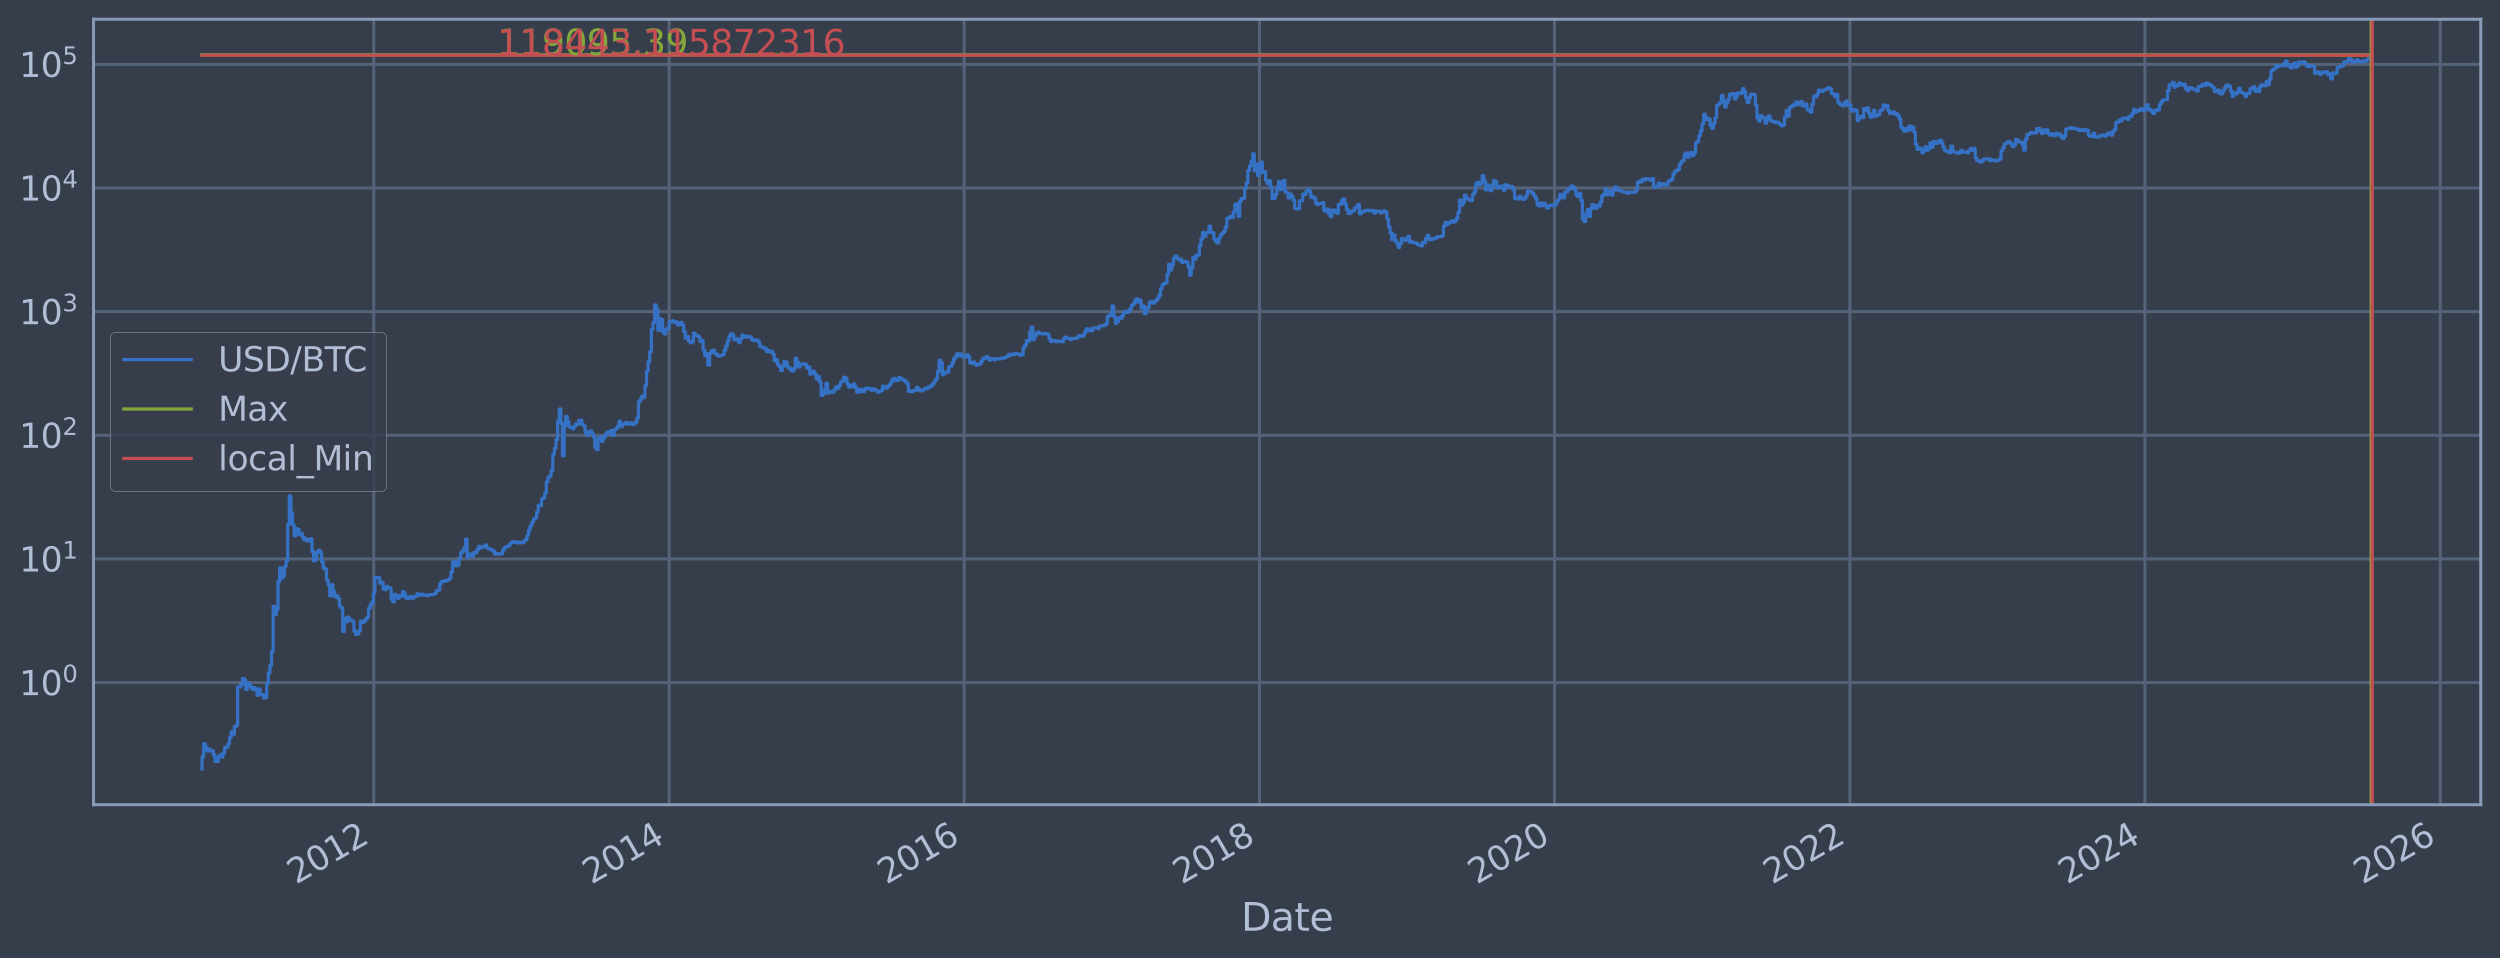 <?xml version="1.0" encoding="utf-8" standalone="no"?>
<!DOCTYPE svg PUBLIC "-//W3C//DTD SVG 1.1//EN"
  "http://www.w3.org/Graphics/SVG/1.1/DTD/svg11.dtd">
<svg xmlns:xlink="http://www.w3.org/1999/xlink" width="934.976pt" height="358.291pt" viewBox="0 0 934.976 358.291" xmlns="http://www.w3.org/2000/svg" version="1.1">
 <defs>
  <style type="text/css">*{stroke-linejoin: round; stroke-linecap: butt}</style>
 </defs>
 <g id="figure_1">
  <g id="patch_1">
   <path d="M 0 358.291 
L 934.976 358.291 
L 934.976 0 
L 0 0 
z
" style="fill: #373e4b"/>
  </g>
  <g id="axes_1">
   <g id="patch_2">
    <path d="M 34.976 300.96 
L 927.776 300.96 
L 927.776 7.2 
L 34.976 7.2 
z
" style="fill: #373e4b"/>
   </g>
   <g id="matplotlib.axis_1">
    <g id="xtick_1">
     <g id="line2d_1">
      <path d="M 139.786 300.96 
L 139.786 7.2 
" clip-path="url(#p836134d69c)" style="fill: none; stroke: #546379; stroke-width: 1.12; stroke-linecap: square"/>
     </g>
     <g id="line2d_2"/>
     <g id="text_1">
      <!-- 2012 -->
      <g style="fill: #b1bed6" transform="translate(110.705 330.885) rotate(-30) scale(0.126 -0.126)">
       <defs>
        <path id="DejaVuSans-32" d="M 1228 531 
L 3431 531 
L 3431 0 
L 469 0 
L 469 531 
Q 828 903 1448 1529 
Q 2069 2156 2228 2338 
Q 2531 2678 2651 2914 
Q 2772 3150 2772 3378 
Q 2772 3750 2511 3984 
Q 2250 4219 1831 4219 
Q 1534 4219 1204 4116 
Q 875 4013 500 3803 
L 500 4441 
Q 881 4594 1212 4672 
Q 1544 4750 1819 4750 
Q 2544 4750 2975 4387 
Q 3406 4025 3406 3419 
Q 3406 3131 3298 2873 
Q 3191 2616 2906 2266 
Q 2828 2175 2409 1742 
Q 1991 1309 1228 531 
z
" transform="scale(0.016)"/>
        <path id="DejaVuSans-30" d="M 2034 4250 
Q 1547 4250 1301 3770 
Q 1056 3291 1056 2328 
Q 1056 1369 1301 889 
Q 1547 409 2034 409 
Q 2525 409 2770 889 
Q 3016 1369 3016 2328 
Q 3016 3291 2770 3770 
Q 2525 4250 2034 4250 
z
M 2034 4750 
Q 2819 4750 3233 4129 
Q 3647 3509 3647 2328 
Q 3647 1150 3233 529 
Q 2819 -91 2034 -91 
Q 1250 -91 836 529 
Q 422 1150 422 2328 
Q 422 3509 836 4129 
Q 1250 4750 2034 4750 
z
" transform="scale(0.016)"/>
        <path id="DejaVuSans-31" d="M 794 531 
L 1825 531 
L 1825 4091 
L 703 3866 
L 703 4441 
L 1819 4666 
L 2450 4666 
L 2450 531 
L 3481 531 
L 3481 0 
L 794 0 
L 794 531 
z
" transform="scale(0.016)"/>
       </defs>
       <use xlink:href="#DejaVuSans-32"/>
       <use xlink:href="#DejaVuSans-30" transform="translate(63.623 0)"/>
       <use xlink:href="#DejaVuSans-31" transform="translate(127.246 0)"/>
       <use xlink:href="#DejaVuSans-32" transform="translate(190.869 0)"/>
      </g>
     </g>
    </g>
    <g id="xtick_2">
     <g id="line2d_3">
      <path d="M 250.259 300.96 
L 250.259 7.2 
" clip-path="url(#p836134d69c)" style="fill: none; stroke: #546379; stroke-width: 1.12; stroke-linecap: square"/>
     </g>
     <g id="line2d_4"/>
     <g id="text_2">
      <!-- 2014 -->
      <g style="fill: #b1bed6" transform="translate(221.178 330.885) rotate(-30) scale(0.126 -0.126)">
       <defs>
        <path id="DejaVuSans-34" d="M 2419 4116 
L 825 1625 
L 2419 1625 
L 2419 4116 
z
M 2253 4666 
L 3047 4666 
L 3047 1625 
L 3713 1625 
L 3713 1100 
L 3047 1100 
L 3047 0 
L 2419 0 
L 2419 1100 
L 313 1100 
L 313 1709 
L 2253 4666 
z
" transform="scale(0.016)"/>
       </defs>
       <use xlink:href="#DejaVuSans-32"/>
       <use xlink:href="#DejaVuSans-30" transform="translate(63.623 0)"/>
       <use xlink:href="#DejaVuSans-31" transform="translate(127.246 0)"/>
       <use xlink:href="#DejaVuSans-34" transform="translate(190.869 0)"/>
      </g>
     </g>
    </g>
    <g id="xtick_3">
     <g id="line2d_5">
      <path d="M 360.581 300.96 
L 360.581 7.2 
" clip-path="url(#p836134d69c)" style="fill: none; stroke: #546379; stroke-width: 1.12; stroke-linecap: square"/>
     </g>
     <g id="line2d_6"/>
     <g id="text_3">
      <!-- 2016 -->
      <g style="fill: #b1bed6" transform="translate(331.5 330.885) rotate(-30) scale(0.126 -0.126)">
       <defs>
        <path id="DejaVuSans-36" d="M 2113 2584 
Q 1688 2584 1439 2293 
Q 1191 2003 1191 1497 
Q 1191 994 1439 701 
Q 1688 409 2113 409 
Q 2538 409 2786 701 
Q 3034 994 3034 1497 
Q 3034 2003 2786 2293 
Q 2538 2584 2113 2584 
z
M 3366 4563 
L 3366 3988 
Q 3128 4100 2886 4159 
Q 2644 4219 2406 4219 
Q 1781 4219 1451 3797 
Q 1122 3375 1075 2522 
Q 1259 2794 1537 2939 
Q 1816 3084 2150 3084 
Q 2853 3084 3261 2657 
Q 3669 2231 3669 1497 
Q 3669 778 3244 343 
Q 2819 -91 2113 -91 
Q 1303 -91 875 529 
Q 447 1150 447 2328 
Q 447 3434 972 4092 
Q 1497 4750 2381 4750 
Q 2619 4750 2861 4703 
Q 3103 4656 3366 4563 
z
" transform="scale(0.016)"/>
       </defs>
       <use xlink:href="#DejaVuSans-32"/>
       <use xlink:href="#DejaVuSans-30" transform="translate(63.623 0)"/>
       <use xlink:href="#DejaVuSans-31" transform="translate(127.246 0)"/>
       <use xlink:href="#DejaVuSans-36" transform="translate(190.869 0)"/>
      </g>
     </g>
    </g>
    <g id="xtick_4">
     <g id="line2d_7">
      <path d="M 471.055 300.96 
L 471.055 7.2 
" clip-path="url(#p836134d69c)" style="fill: none; stroke: #546379; stroke-width: 1.12; stroke-linecap: square"/>
     </g>
     <g id="line2d_8"/>
     <g id="text_4">
      <!-- 2018 -->
      <g style="fill: #b1bed6" transform="translate(441.973 330.885) rotate(-30) scale(0.126 -0.126)">
       <defs>
        <path id="DejaVuSans-38" d="M 2034 2216 
Q 1584 2216 1326 1975 
Q 1069 1734 1069 1313 
Q 1069 891 1326 650 
Q 1584 409 2034 409 
Q 2484 409 2743 651 
Q 3003 894 3003 1313 
Q 3003 1734 2745 1975 
Q 2488 2216 2034 2216 
z
M 1403 2484 
Q 997 2584 770 2862 
Q 544 3141 544 3541 
Q 544 4100 942 4425 
Q 1341 4750 2034 4750 
Q 2731 4750 3128 4425 
Q 3525 4100 3525 3541 
Q 3525 3141 3298 2862 
Q 3072 2584 2669 2484 
Q 3125 2378 3379 2068 
Q 3634 1759 3634 1313 
Q 3634 634 3220 271 
Q 2806 -91 2034 -91 
Q 1263 -91 848 271 
Q 434 634 434 1313 
Q 434 1759 690 2068 
Q 947 2378 1403 2484 
z
M 1172 3481 
Q 1172 3119 1398 2916 
Q 1625 2713 2034 2713 
Q 2441 2713 2670 2916 
Q 2900 3119 2900 3481 
Q 2900 3844 2670 4047 
Q 2441 4250 2034 4250 
Q 1625 4250 1398 4047 
Q 1172 3844 1172 3481 
z
" transform="scale(0.016)"/>
       </defs>
       <use xlink:href="#DejaVuSans-32"/>
       <use xlink:href="#DejaVuSans-30" transform="translate(63.623 0)"/>
       <use xlink:href="#DejaVuSans-31" transform="translate(127.246 0)"/>
       <use xlink:href="#DejaVuSans-38" transform="translate(190.869 0)"/>
      </g>
     </g>
    </g>
    <g id="xtick_5">
     <g id="line2d_9">
      <path d="M 581.376 300.96 
L 581.376 7.2 
" clip-path="url(#p836134d69c)" style="fill: none; stroke: #546379; stroke-width: 1.12; stroke-linecap: square"/>
     </g>
     <g id="line2d_10"/>
     <g id="text_5">
      <!-- 2020 -->
      <g style="fill: #b1bed6" transform="translate(552.295 330.885) rotate(-30) scale(0.126 -0.126)">
       <use xlink:href="#DejaVuSans-32"/>
       <use xlink:href="#DejaVuSans-30" transform="translate(63.623 0)"/>
       <use xlink:href="#DejaVuSans-32" transform="translate(127.246 0)"/>
       <use xlink:href="#DejaVuSans-30" transform="translate(190.869 0)"/>
      </g>
     </g>
    </g>
    <g id="xtick_6">
     <g id="line2d_11">
      <path d="M 691.85 300.96 
L 691.85 7.2 
" clip-path="url(#p836134d69c)" style="fill: none; stroke: #546379; stroke-width: 1.12; stroke-linecap: square"/>
     </g>
     <g id="line2d_12"/>
     <g id="text_6">
      <!-- 2022 -->
      <g style="fill: #b1bed6" transform="translate(662.769 330.885) rotate(-30) scale(0.126 -0.126)">
       <use xlink:href="#DejaVuSans-32"/>
       <use xlink:href="#DejaVuSans-30" transform="translate(63.623 0)"/>
       <use xlink:href="#DejaVuSans-32" transform="translate(127.246 0)"/>
       <use xlink:href="#DejaVuSans-32" transform="translate(190.869 0)"/>
      </g>
     </g>
    </g>
    <g id="xtick_7">
     <g id="line2d_13">
      <path d="M 802.172 300.96 
L 802.172 7.2 
" clip-path="url(#p836134d69c)" style="fill: none; stroke: #546379; stroke-width: 1.12; stroke-linecap: square"/>
     </g>
     <g id="line2d_14"/>
     <g id="text_7">
      <!-- 2024 -->
      <g style="fill: #b1bed6" transform="translate(773.091 330.885) rotate(-30) scale(0.126 -0.126)">
       <use xlink:href="#DejaVuSans-32"/>
       <use xlink:href="#DejaVuSans-30" transform="translate(63.623 0)"/>
       <use xlink:href="#DejaVuSans-32" transform="translate(127.246 0)"/>
       <use xlink:href="#DejaVuSans-34" transform="translate(190.869 0)"/>
      </g>
     </g>
    </g>
    <g id="xtick_8">
     <g id="line2d_15">
      <path d="M 912.645 300.96 
L 912.645 7.2 
" clip-path="url(#p836134d69c)" style="fill: none; stroke: #546379; stroke-width: 1.12; stroke-linecap: square"/>
     </g>
     <g id="line2d_16"/>
     <g id="text_8">
      <!-- 2026 -->
      <g style="fill: #b1bed6" transform="translate(883.564 330.885) rotate(-30) scale(0.126 -0.126)">
       <use xlink:href="#DejaVuSans-32"/>
       <use xlink:href="#DejaVuSans-30" transform="translate(63.623 0)"/>
       <use xlink:href="#DejaVuSans-32" transform="translate(127.246 0)"/>
       <use xlink:href="#DejaVuSans-36" transform="translate(190.869 0)"/>
      </g>
     </g>
    </g>
    <g id="text_9">
     <!-- Date -->
     <g style="fill: #b1bed6" transform="translate(464.167 348.096) scale(0.144 -0.144)">
      <defs>
       <path id="DejaVuSans-44" d="M 1259 4147 
L 1259 519 
L 2022 519 
Q 2988 519 3436 956 
Q 3884 1394 3884 2338 
Q 3884 3275 3436 3711 
Q 2988 4147 2022 4147 
L 1259 4147 
z
M 628 4666 
L 1925 4666 
Q 3281 4666 3915 4102 
Q 4550 3538 4550 2338 
Q 4550 1131 3912 565 
Q 3275 0 1925 0 
L 628 0 
L 628 4666 
z
" transform="scale(0.016)"/>
       <path id="DejaVuSans-61" d="M 2194 1759 
Q 1497 1759 1228 1600 
Q 959 1441 959 1056 
Q 959 750 1161 570 
Q 1363 391 1709 391 
Q 2188 391 2477 730 
Q 2766 1069 2766 1631 
L 2766 1759 
L 2194 1759 
z
M 3341 1997 
L 3341 0 
L 2766 0 
L 2766 531 
Q 2569 213 2275 61 
Q 1981 -91 1556 -91 
Q 1019 -91 701 211 
Q 384 513 384 1019 
Q 384 1609 779 1909 
Q 1175 2209 1959 2209 
L 2766 2209 
L 2766 2266 
Q 2766 2663 2505 2880 
Q 2244 3097 1772 3097 
Q 1472 3097 1187 3025 
Q 903 2953 641 2809 
L 641 3341 
Q 956 3463 1253 3523 
Q 1550 3584 1831 3584 
Q 2591 3584 2966 3190 
Q 3341 2797 3341 1997 
z
" transform="scale(0.016)"/>
       <path id="DejaVuSans-74" d="M 1172 4494 
L 1172 3500 
L 2356 3500 
L 2356 3053 
L 1172 3053 
L 1172 1153 
Q 1172 725 1289 603 
Q 1406 481 1766 481 
L 2356 481 
L 2356 0 
L 1766 0 
Q 1100 0 847 248 
Q 594 497 594 1153 
L 594 3053 
L 172 3053 
L 172 3500 
L 594 3500 
L 594 4494 
L 1172 4494 
z
" transform="scale(0.016)"/>
       <path id="DejaVuSans-65" d="M 3597 1894 
L 3597 1613 
L 953 1613 
Q 991 1019 1311 708 
Q 1631 397 2203 397 
Q 2534 397 2845 478 
Q 3156 559 3463 722 
L 3463 178 
Q 3153 47 2828 -22 
Q 2503 -91 2169 -91 
Q 1331 -91 842 396 
Q 353 884 353 1716 
Q 353 2575 817 3079 
Q 1281 3584 2069 3584 
Q 2775 3584 3186 3129 
Q 3597 2675 3597 1894 
z
M 3022 2063 
Q 3016 2534 2758 2815 
Q 2500 3097 2075 3097 
Q 1594 3097 1305 2825 
Q 1016 2553 972 2059 
L 3022 2063 
z
" transform="scale(0.016)"/>
      </defs>
      <use xlink:href="#DejaVuSans-44"/>
      <use xlink:href="#DejaVuSans-61" transform="translate(77.002 0)"/>
      <use xlink:href="#DejaVuSans-74" transform="translate(138.281 0)"/>
      <use xlink:href="#DejaVuSans-65" transform="translate(177.49 0)"/>
     </g>
    </g>
   </g>
   <g id="matplotlib.axis_2">
    <g id="ytick_1">
     <g id="line2d_17">
      <path d="M 34.976 255.284 
L 927.776 255.284 
" clip-path="url(#p836134d69c)" style="fill: none; stroke: #546379; stroke-width: 1.12; stroke-linecap: square"/>
     </g>
     <g id="line2d_18"/>
     <g id="text_10">
      <!-- $\mathdefault{10^{0}}$ -->
      <g style="fill: #b1bed6" transform="translate(7.2 260.071) scale(0.126 -0.126)">
       <use xlink:href="#DejaVuSans-31" transform="translate(0 0.766)"/>
       <use xlink:href="#DejaVuSans-30" transform="translate(63.623 0.766)"/>
       <use xlink:href="#DejaVuSans-30" transform="translate(128.203 39.047) scale(0.7)"/>
      </g>
     </g>
    </g>
    <g id="ytick_2">
     <g id="line2d_19">
      <path d="M 34.976 209.04 
L 927.776 209.04 
" clip-path="url(#p836134d69c)" style="fill: none; stroke: #546379; stroke-width: 1.12; stroke-linecap: square"/>
     </g>
     <g id="line2d_20"/>
     <g id="text_11">
      <!-- $\mathdefault{10^{1}}$ -->
      <g style="fill: #b1bed6" transform="translate(7.2 213.827) scale(0.126 -0.126)">
       <use xlink:href="#DejaVuSans-31" transform="translate(0 0.684)"/>
       <use xlink:href="#DejaVuSans-30" transform="translate(63.623 0.684)"/>
       <use xlink:href="#DejaVuSans-31" transform="translate(128.203 38.966) scale(0.7)"/>
      </g>
     </g>
    </g>
    <g id="ytick_3">
     <g id="line2d_21">
      <path d="M 34.976 162.795 
L 927.776 162.795 
" clip-path="url(#p836134d69c)" style="fill: none; stroke: #546379; stroke-width: 1.12; stroke-linecap: square"/>
     </g>
     <g id="line2d_22"/>
     <g id="text_12">
      <!-- $\mathdefault{10^{2}}$ -->
      <g style="fill: #b1bed6" transform="translate(7.2 167.582) scale(0.126 -0.126)">
       <use xlink:href="#DejaVuSans-31" transform="translate(0 0.766)"/>
       <use xlink:href="#DejaVuSans-30" transform="translate(63.623 0.766)"/>
       <use xlink:href="#DejaVuSans-32" transform="translate(128.203 39.047) scale(0.7)"/>
      </g>
     </g>
    </g>
    <g id="ytick_4">
     <g id="line2d_23">
      <path d="M 34.976 116.551 
L 927.776 116.551 
" clip-path="url(#p836134d69c)" style="fill: none; stroke: #546379; stroke-width: 1.12; stroke-linecap: square"/>
     </g>
     <g id="line2d_24"/>
     <g id="text_13">
      <!-- $\mathdefault{10^{3}}$ -->
      <g style="fill: #b1bed6" transform="translate(7.2 121.338) scale(0.126 -0.126)">
       <defs>
        <path id="DejaVuSans-33" d="M 2597 2516 
Q 3050 2419 3304 2112 
Q 3559 1806 3559 1356 
Q 3559 666 3084 287 
Q 2609 -91 1734 -91 
Q 1441 -91 1130 -33 
Q 819 25 488 141 
L 488 750 
Q 750 597 1062 519 
Q 1375 441 1716 441 
Q 2309 441 2620 675 
Q 2931 909 2931 1356 
Q 2931 1769 2642 2001 
Q 2353 2234 1838 2234 
L 1294 2234 
L 1294 2753 
L 1863 2753 
Q 2328 2753 2575 2939 
Q 2822 3125 2822 3475 
Q 2822 3834 2567 4026 
Q 2313 4219 1838 4219 
Q 1578 4219 1281 4162 
Q 984 4106 628 3988 
L 628 4550 
Q 988 4650 1302 4700 
Q 1616 4750 1894 4750 
Q 2613 4750 3031 4423 
Q 3450 4097 3450 3541 
Q 3450 3153 3228 2886 
Q 3006 2619 2597 2516 
z
" transform="scale(0.016)"/>
       </defs>
       <use xlink:href="#DejaVuSans-31" transform="translate(0 0.766)"/>
       <use xlink:href="#DejaVuSans-30" transform="translate(63.623 0.766)"/>
       <use xlink:href="#DejaVuSans-33" transform="translate(128.203 39.047) scale(0.7)"/>
      </g>
     </g>
    </g>
    <g id="ytick_5">
     <g id="line2d_25">
      <path d="M 34.976 70.307 
L 927.776 70.307 
" clip-path="url(#p836134d69c)" style="fill: none; stroke: #546379; stroke-width: 1.12; stroke-linecap: square"/>
     </g>
     <g id="line2d_26"/>
     <g id="text_14">
      <!-- $\mathdefault{10^{4}}$ -->
      <g style="fill: #b1bed6" transform="translate(7.2 75.094) scale(0.126 -0.126)">
       <use xlink:href="#DejaVuSans-31" transform="translate(0 0.684)"/>
       <use xlink:href="#DejaVuSans-30" transform="translate(63.623 0.684)"/>
       <use xlink:href="#DejaVuSans-34" transform="translate(128.203 38.966) scale(0.7)"/>
      </g>
     </g>
    </g>
    <g id="ytick_6">
     <g id="line2d_27">
      <path d="M 34.976 24.062 
L 927.776 24.062 
" clip-path="url(#p836134d69c)" style="fill: none; stroke: #546379; stroke-width: 1.12; stroke-linecap: square"/>
     </g>
     <g id="line2d_28"/>
     <g id="text_15">
      <!-- $\mathdefault{10^{5}}$ -->
      <g style="fill: #b1bed6" transform="translate(7.2 28.849) scale(0.126 -0.126)">
       <defs>
        <path id="DejaVuSans-35" d="M 691 4666 
L 3169 4666 
L 3169 4134 
L 1269 4134 
L 1269 2991 
Q 1406 3038 1543 3061 
Q 1681 3084 1819 3084 
Q 2600 3084 3056 2656 
Q 3513 2228 3513 1497 
Q 3513 744 3044 326 
Q 2575 -91 1722 -91 
Q 1428 -91 1123 -41 
Q 819 9 494 109 
L 494 744 
Q 775 591 1075 516 
Q 1375 441 1709 441 
Q 2250 441 2565 725 
Q 2881 1009 2881 1497 
Q 2881 1984 2565 2268 
Q 2250 2553 1709 2553 
Q 1456 2553 1204 2497 
Q 953 2441 691 2322 
L 691 4666 
z
" transform="scale(0.016)"/>
       </defs>
       <use xlink:href="#DejaVuSans-31" transform="translate(0 0.684)"/>
       <use xlink:href="#DejaVuSans-30" transform="translate(63.623 0.684)"/>
       <use xlink:href="#DejaVuSans-35" transform="translate(128.203 38.966) scale(0.7)"/>
      </g>
     </g>
    </g>
    <g id="ytick_7">
     <g id="line2d_29"/>
    </g>
    <g id="ytick_8">
     <g id="line2d_30"/>
    </g>
    <g id="ytick_9">
     <g id="line2d_31"/>
    </g>
    <g id="ytick_10">
     <g id="line2d_32"/>
    </g>
    <g id="ytick_11">
     <g id="line2d_33"/>
    </g>
    <g id="ytick_12">
     <g id="line2d_34"/>
    </g>
    <g id="ytick_13">
     <g id="line2d_35"/>
    </g>
    <g id="ytick_14">
     <g id="line2d_36"/>
    </g>
    <g id="ytick_15">
     <g id="line2d_37"/>
    </g>
    <g id="ytick_16">
     <g id="line2d_38"/>
    </g>
    <g id="ytick_17">
     <g id="line2d_39"/>
    </g>
    <g id="ytick_18">
     <g id="line2d_40"/>
    </g>
    <g id="ytick_19">
     <g id="line2d_41"/>
    </g>
    <g id="ytick_20">
     <g id="line2d_42"/>
    </g>
    <g id="ytick_21">
     <g id="line2d_43"/>
    </g>
    <g id="ytick_22">
     <g id="line2d_44"/>
    </g>
    <g id="ytick_23">
     <g id="line2d_45"/>
    </g>
    <g id="ytick_24">
     <g id="line2d_46"/>
    </g>
    <g id="ytick_25">
     <g id="line2d_47"/>
    </g>
    <g id="ytick_26">
     <g id="line2d_48"/>
    </g>
    <g id="ytick_27">
     <g id="line2d_49"/>
    </g>
    <g id="ytick_28">
     <g id="line2d_50"/>
    </g>
    <g id="ytick_29">
     <g id="line2d_51"/>
    </g>
    <g id="ytick_30">
     <g id="line2d_52"/>
    </g>
    <g id="ytick_31">
     <g id="line2d_53"/>
    </g>
    <g id="ytick_32">
     <g id="line2d_54"/>
    </g>
    <g id="ytick_33">
     <g id="line2d_55"/>
    </g>
    <g id="ytick_34">
     <g id="line2d_56"/>
    </g>
    <g id="ytick_35">
     <g id="line2d_57"/>
    </g>
    <g id="ytick_36">
     <g id="line2d_58"/>
    </g>
    <g id="ytick_37">
     <g id="line2d_59"/>
    </g>
    <g id="ytick_38">
     <g id="line2d_60"/>
    </g>
    <g id="ytick_39">
     <g id="line2d_61"/>
    </g>
    <g id="ytick_40">
     <g id="line2d_62"/>
    </g>
    <g id="ytick_41">
     <g id="line2d_63"/>
    </g>
    <g id="ytick_42">
     <g id="line2d_64"/>
    </g>
    <g id="ytick_43">
     <g id="line2d_65"/>
    </g>
    <g id="ytick_44">
     <g id="line2d_66"/>
    </g>
    <g id="ytick_45">
     <g id="line2d_67"/>
    </g>
    <g id="ytick_46">
     <g id="line2d_68"/>
    </g>
    <g id="ytick_47">
     <g id="line2d_69"/>
    </g>
    <g id="ytick_48">
     <g id="line2d_70"/>
    </g>
    <g id="ytick_49">
     <g id="line2d_71"/>
    </g>
    <g id="ytick_50">
     <g id="line2d_72"/>
    </g>
    <g id="ytick_51">
     <g id="line2d_73"/>
    </g>
    <g id="ytick_52">
     <g id="line2d_74"/>
    </g>
    <g id="ytick_53">
     <g id="line2d_75"/>
    </g>
    <g id="ytick_54">
     <g id="line2d_76"/>
    </g>
    <g id="ytick_55">
     <g id="line2d_77"/>
    </g>
   </g>
   <g id="line2d_78">
    <path d="M 75.558 287.607 
L 75.558 283.126 
L 76.162 283.126 
L 76.162 278.168 
L 76.767 278.168 
L 76.767 279.464 
L 77.371 279.464 
L 77.371 280.85 
L 77.976 280.85 
L 77.976 280.145 
L 78.58 280.145 
L 78.58 280.85 
L 79.789 280.85 
L 79.789 282.338 
L 80.394 282.338 
L 80.394 284.8 
L 81.603 284.8 
L 81.603 283.126 
L 82.207 283.126 
L 82.207 282.338 
L 82.812 282.338 
L 82.812 283.126 
L 83.416 283.126 
L 83.416 281.58 
L 84.021 281.58 
L 84.021 279.464 
L 85.23 279.464 
L 85.23 278.168 
L 85.834 278.168 
L 85.834 275.802 
L 86.439 275.802 
L 86.439 273.686 
L 87.043 273.686 
L 87.043 274.717 
L 87.648 274.717 
L 87.648 271.772 
L 88.252 271.772 
L 88.252 271.321 
L 88.857 271.321 
L 88.857 256.959 
L 90.066 256.959 
L 90.066 255.896 
L 90.67 255.896 
L 90.67 253.738 
L 91.275 253.738 
L 91.275 254.304 
L 91.879 254.304 
L 91.879 257.851 
L 92.484 257.851 
L 92.484 255.284 
L 93.088 255.284 
L 93.088 255.896 
L 93.693 255.896 
L 93.693 256.959 
L 94.297 256.959 
L 94.297 257.851 
L 94.902 257.851 
L 94.902 257.178 
L 95.506 257.178 
L 95.506 258.081 
L 96.111 258.081 
L 96.111 260.018 
L 96.715 260.018 
L 96.715 257.624 
L 97.32 257.624 
L 97.32 259.765 
L 98.529 259.765 
L 98.529 261.062 
L 99.133 261.062 
L 99.133 260.796 
L 99.738 260.796 
L 99.738 255.69 
L 100.342 255.69 
L 100.342 251.622 
L 100.947 251.622 
L 100.947 248.815 
L 101.551 248.815 
L 101.551 243.703 
L 102.156 243.703 
L 102.156 226.751 
L 102.76 226.751 
L 102.76 229.782 
L 103.365 229.782 
L 103.365 227.899 
L 103.97 227.899 
L 103.97 217.537 
L 104.574 217.537 
L 104.574 212.375 
L 105.179 212.375 
L 105.179 216.26 
L 105.783 216.26 
L 105.783 215.443 
L 106.388 215.443 
L 106.388 211.883 
L 106.992 211.883 
L 106.992 209.714 
L 107.597 209.714 
L 107.597 196.096 
L 108.201 196.096 
L 108.201 185.467 
L 108.806 185.467 
L 108.806 191.744 
L 109.41 191.744 
L 109.41 196.287 
L 110.015 196.287 
L 110.015 200.381 
L 110.619 200.381 
L 110.619 197.709 
L 111.224 197.709 
L 111.224 197.973 
L 111.828 197.973 
L 111.828 199.929 
L 112.433 199.929 
L 112.433 199.475 
L 113.037 199.475 
L 113.037 200.803 
L 113.642 200.803 
L 113.642 201.927 
L 114.246 201.927 
L 114.246 201.522 
L 114.851 201.522 
L 114.851 202.383 
L 115.455 202.383 
L 115.455 202.139 
L 116.06 202.139 
L 116.06 201.467 
L 116.664 201.467 
L 116.664 206.233 
L 117.269 206.233 
L 117.269 209.734 
L 117.873 209.734 
L 117.873 209.181 
L 118.478 209.181 
L 118.478 206.479 
L 119.082 206.479 
L 119.082 205.801 
L 119.687 205.801 
L 119.687 206.585 
L 120.291 206.585 
L 120.291 210.112 
L 120.896 210.112 
L 120.896 212.398 
L 121.5 212.398 
L 121.5 212.855 
L 122.105 212.855 
L 122.105 216.904 
L 122.709 216.904 
L 122.709 218.673 
L 123.314 218.673 
L 123.314 222.88 
L 123.918 222.88 
L 123.918 218.705 
L 124.523 218.705 
L 124.523 221.083 
L 125.127 221.083 
L 125.127 223.203 
L 125.732 223.203 
L 125.732 222.721 
L 126.336 222.721 
L 126.336 223.822 
L 126.941 223.822 
L 126.941 226.654 
L 127.545 226.654 
L 127.545 227.392 
L 128.15 227.392 
L 128.15 236.171 
L 128.754 236.171 
L 128.754 231.184 
L 129.359 231.184 
L 129.359 232.561 
L 129.963 232.561 
L 129.963 230.825 
L 130.568 230.825 
L 130.568 231.798 
L 131.172 231.798 
L 131.172 231.986 
L 131.777 231.986 
L 131.777 232.497 
L 132.381 232.497 
L 132.381 236.094 
L 132.986 236.094 
L 132.986 237.287 
L 133.59 237.287 
L 133.59 237.043 
L 134.195 237.043 
L 134.195 235.787 
L 134.799 235.787 
L 134.799 232.304 
L 135.404 232.304 
L 135.404 232.822 
L 136.008 232.822 
L 136.008 232.432 
L 136.613 232.432 
L 136.613 231.551 
L 137.217 231.551 
L 137.217 230.944 
L 137.822 230.944 
L 137.822 227.543 
L 138.426 227.543 
L 138.426 226.224 
L 139.031 226.224 
L 139.031 225.211 
L 139.635 225.211 
L 139.635 221.527 
L 140.24 221.527 
L 140.24 216.032 
L 140.844 216.032 
L 140.844 215.918 
L 141.449 215.918 
L 141.449 216.089 
L 142.053 216.089 
L 142.053 218.097 
L 142.658 218.097 
L 142.658 217.784 
L 143.262 217.784 
L 143.262 220.329 
L 143.867 220.329 
L 143.867 220.506 
L 144.471 220.506 
L 144.471 219.332 
L 145.076 219.332 
L 145.076 219.842 
L 146.285 219.911 
L 146.285 224.033 
L 146.889 224.033 
L 146.889 225.077 
L 147.494 225.077 
L 147.494 222.289 
L 148.098 222.289 
L 148.098 223.041 
L 148.703 223.041 
L 148.703 223.739 
L 149.307 223.739 
L 149.307 222.761 
L 149.912 222.761 
L 149.912 223.041 
L 150.516 223.041 
L 150.516 221.267 
L 151.121 221.267 
L 151.121 222.057 
L 151.725 222.057 
L 151.725 223.739 
L 152.33 223.739 
L 152.33 223.906 
L 152.934 223.906 
L 152.934 223.203 
L 154.143 223.122 
L 154.143 223.78 
L 154.748 223.78 
L 154.748 223.081 
L 155.957 223.001 
L 155.957 222.019 
L 156.561 222.019 
L 156.561 222.211 
L 157.166 222.211 
L 157.166 222.602 
L 157.77 222.602 
L 157.77 222.25 
L 158.375 222.25 
L 158.375 222.563 
L 159.584 222.563 
L 159.584 222.761 
L 160.188 222.761 
L 160.188 222.445 
L 162.002 222.367 
L 162.002 222.25 
L 162.606 222.25 
L 162.606 221.904 
L 163.211 221.904 
L 163.211 220.828 
L 164.42 220.756 
L 164.42 218.415 
L 165.024 218.415 
L 165.024 217.507 
L 165.629 217.507 
L 165.629 217.263 
L 166.233 217.263 
L 166.233 217.446 
L 166.838 217.446 
L 166.838 217.053 
L 167.442 217.053 
L 167.442 216.904 
L 168.047 216.904 
L 168.047 216.26 
L 168.651 216.26 
L 168.651 213.901 
L 169.256 213.901 
L 169.256 210.133 
L 169.86 210.133 
L 169.86 210.006 
L 170.465 210.006 
L 170.465 211.607 
L 171.069 211.607 
L 171.069 211.268 
L 171.674 211.268 
L 171.674 208.8 
L 172.278 208.8 
L 172.278 206.71 
L 172.883 206.71 
L 172.883 206.059 
L 173.487 206.059 
L 173.487 204.882 
L 174.092 204.882 
L 174.092 201.605 
L 174.696 201.605 
L 174.696 208.524 
L 175.301 208.524 
L 175.301 207.144 
L 175.905 207.144 
L 175.905 207.29 
L 176.51 207.29 
L 176.51 208.022 
L 177.114 208.022 
L 177.114 206.638 
L 178.323 206.692 
L 178.323 205.648 
L 178.928 205.648 
L 178.928 204.35 
L 179.532 204.35 
L 179.532 204.915 
L 180.137 204.915 
L 180.137 204.622 
L 180.742 204.622 
L 180.742 204.43 
L 181.346 204.43 
L 181.346 203.817 
L 181.951 203.817 
L 181.951 204.882 
L 182.555 204.882 
L 182.555 205.211 
L 183.16 205.211 
L 183.16 205.411 
L 183.764 205.411 
L 183.764 205.715 
L 184.369 205.715 
L 184.369 206.128 
L 184.973 206.128 
L 184.973 207.254 
L 185.578 207.254 
L 185.578 207.016 
L 186.182 207.016 
L 186.182 207.18 
L 187.391 207.217 
L 187.391 206.998 
L 187.996 206.998 
L 187.996 205.681 
L 188.6 205.681 
L 188.6 204.849 
L 189.205 204.849 
L 189.205 204.366 
L 190.414 204.303 
L 190.414 203.632 
L 191.018 203.632 
L 191.018 202.938 
L 191.623 202.938 
L 191.623 202.571 
L 192.227 202.571 
L 192.227 202.82 
L 193.436 202.717 
L 193.436 203.087 
L 194.041 203.087 
L 194.041 202.79 
L 194.645 202.79 
L 194.645 202.983 
L 195.854 202.953 
L 195.854 202.296 
L 196.459 202.296 
L 196.459 201.842 
L 197.063 201.842 
L 197.063 200.199 
L 197.668 200.199 
L 197.668 198.23 
L 198.272 198.23 
L 198.272 196.641 
L 198.877 196.641 
L 198.877 195.341 
L 199.481 195.341 
L 199.481 194.139 
L 200.086 194.139 
L 200.086 193.638 
L 200.69 193.638 
L 200.69 191.482 
L 201.295 191.482 
L 201.295 188.943 
L 201.899 188.943 
L 201.899 189.106 
L 202.504 189.106 
L 202.504 186.63 
L 203.108 186.63 
L 203.108 186.188 
L 203.713 186.188 
L 203.713 184.315 
L 204.317 184.315 
L 204.317 180.218 
L 204.922 180.218 
L 204.922 178.566 
L 205.526 178.566 
L 205.526 178.019 
L 206.131 178.019 
L 206.131 175.882 
L 206.735 175.882 
L 206.735 169.887 
L 207.34 169.887 
L 207.34 167.583 
L 207.944 167.583 
L 207.944 164.361 
L 208.549 164.361 
L 208.549 157.372 
L 209.153 157.372 
L 209.153 152.946 
L 209.758 152.946 
L 209.758 158.33 
L 210.362 158.33 
L 210.362 170.511 
L 210.967 170.511 
L 210.967 159.315 
L 211.571 159.315 
L 211.571 155.682 
L 212.176 155.682 
L 212.176 157.759 
L 212.78 157.759 
L 212.78 159.642 
L 213.385 159.642 
L 213.385 159.818 
L 213.989 159.818 
L 213.989 160.396 
L 214.594 160.396 
L 214.594 159.473 
L 215.198 159.473 
L 215.198 158.586 
L 216.407 158.687 
L 216.407 157.221 
L 217.616 157.174 
L 217.616 158.733 
L 218.221 158.733 
L 218.221 159.307 
L 218.825 159.307 
L 218.825 161.606 
L 219.43 161.606 
L 219.43 162.799 
L 220.034 162.799 
L 220.034 161.363 
L 220.639 161.363 
L 220.639 161.185 
L 221.243 161.185 
L 221.243 162.008 
L 221.848 162.008 
L 221.848 163.355 
L 222.452 163.355 
L 222.452 167.267 
L 223.057 167.267 
L 223.057 168.178 
L 223.661 168.178 
L 223.661 164.04 
L 224.266 164.04 
L 224.266 163.397 
L 224.87 163.397 
L 224.87 165.048 
L 225.475 165.048 
L 225.475 163.929 
L 226.079 163.929 
L 226.079 163.058 
L 226.684 163.058 
L 226.684 161.888 
L 227.288 161.888 
L 227.288 161.489 
L 227.893 161.489 
L 227.893 162.241 
L 228.497 162.241 
L 228.497 161 
L 229.102 161 
L 229.102 162.854 
L 229.706 162.854 
L 229.706 160.803 
L 230.311 160.803 
L 230.311 160.291 
L 230.915 160.291 
L 230.915 159.386 
L 231.52 159.386 
L 231.52 157.512 
L 232.124 157.512 
L 232.124 159.538 
L 232.729 159.538 
L 232.729 158.798 
L 233.333 158.798 
L 233.333 158.467 
L 233.938 158.467 
L 233.938 157.976 
L 234.542 157.976 
L 234.542 158.649 
L 235.147 158.649 
L 235.147 158.37 
L 235.751 158.37 
L 235.751 158.114 
L 236.356 158.114 
L 236.356 158.812 
L 236.96 158.812 
L 236.96 158.456 
L 237.565 158.456 
L 237.565 157.902 
L 238.169 157.902 
L 238.169 156.299 
L 238.774 156.299 
L 238.774 150.319 
L 239.378 150.319 
L 239.378 149.349 
L 239.983 149.349 
L 239.983 148.193 
L 240.587 148.193 
L 240.587 148.575 
L 241.192 148.575 
L 241.192 144.186 
L 241.796 144.186 
L 241.796 138.817 
L 242.401 138.817 
L 242.401 135.308 
L 243.005 135.308 
L 243.005 131.502 
L 243.61 131.502 
L 243.61 123.239 
L 244.214 123.239 
L 244.214 120.67 
L 244.819 120.67 
L 244.819 114.026 
L 245.423 114.026 
L 245.423 115.567 
L 246.028 115.567 
L 246.028 123.546 
L 246.632 123.546 
L 246.632 119.19 
L 247.237 119.19 
L 247.237 119.511 
L 247.841 119.511 
L 247.841 124.141 
L 248.446 124.141 
L 248.446 124.896 
L 249.05 124.896 
L 249.05 123.038 
L 249.655 123.038 
L 249.655 122.817 
L 250.259 122.817 
L 250.259 120.324 
L 250.864 120.324 
L 250.864 120.456 
L 251.468 120.456 
L 251.468 119.956 
L 252.073 119.956 
L 252.073 120.607 
L 252.677 120.607 
L 252.677 120.346 
L 253.282 120.346 
L 253.282 121.541 
L 253.886 121.541 
L 253.886 121.397 
L 254.491 121.397 
L 254.491 120.608 
L 255.095 120.608 
L 255.095 121.515 
L 255.7 121.515 
L 255.7 124.08 
L 256.304 124.08 
L 256.304 126.478 
L 256.909 126.478 
L 256.909 125.832 
L 257.514 125.832 
L 257.514 127.508 
L 258.118 127.508 
L 258.118 128.213 
L 258.723 128.213 
L 258.723 127.929 
L 259.327 127.929 
L 259.327 124.573 
L 259.932 124.573 
L 259.932 125.517 
L 261.141 125.482 
L 261.141 126 
L 261.745 126 
L 261.745 127.739 
L 262.35 127.739 
L 262.35 127.292 
L 262.954 127.292 
L 262.954 130.878 
L 263.559 130.878 
L 263.559 133.08 
L 264.163 133.08 
L 264.163 132.234 
L 264.768 132.234 
L 264.768 136.574 
L 265.372 136.574 
L 265.372 132.162 
L 265.977 132.162 
L 265.977 131.204 
L 266.581 131.204 
L 266.581 130.938 
L 267.186 130.938 
L 267.186 132.082 
L 267.79 132.082 
L 267.79 132.498 
L 268.395 132.498 
L 268.395 133.188 
L 269.604 133.149 
L 269.604 132.928 
L 270.208 132.928 
L 270.208 132.627 
L 270.813 132.627 
L 270.813 130.955 
L 271.417 130.955 
L 271.417 129.381 
L 272.022 129.381 
L 272.022 127.457 
L 272.626 127.457 
L 272.626 125.808 
L 273.231 125.808 
L 273.231 124.851 
L 273.835 124.851 
L 273.835 125.24 
L 274.44 125.24 
L 274.44 127.095 
L 275.044 127.095 
L 275.044 126.544 
L 275.649 126.544 
L 275.649 127.115 
L 276.253 127.115 
L 276.253 128.169 
L 276.858 128.169 
L 276.858 126.811 
L 277.462 126.811 
L 277.462 125.347 
L 278.067 125.347 
L 278.067 126.011 
L 278.671 126.011 
L 278.671 125.703 
L 279.276 125.703 
L 279.276 126.02 
L 279.88 126.02 
L 279.88 125.83 
L 280.485 125.83 
L 280.485 126.138 
L 281.089 126.138 
L 281.089 127.023 
L 281.694 127.023 
L 281.694 127.421 
L 282.298 127.421 
L 282.298 127.199 
L 283.507 127.183 
L 283.507 127.875 
L 284.112 127.875 
L 284.112 129.535 
L 284.716 129.535 
L 284.716 129.73 
L 285.321 129.73 
L 285.321 130.152 
L 286.53 130.208 
L 286.53 131.445 
L 287.134 131.445 
L 287.134 131.046 
L 287.739 131.046 
L 287.739 131.572 
L 288.343 131.572 
L 288.343 131.421 
L 288.948 131.421 
L 288.948 132.415 
L 289.552 132.415 
L 289.552 134.896 
L 290.157 134.896 
L 290.157 134.448 
L 290.761 134.448 
L 290.761 136.31 
L 291.366 136.31 
L 291.366 137.131 
L 291.97 137.131 
L 291.97 138.571 
L 292.575 138.571 
L 292.575 136.961 
L 293.179 136.961 
L 293.179 135.214 
L 293.784 135.214 
L 293.784 135.491 
L 294.388 135.491 
L 294.388 137.226 
L 294.993 137.226 
L 294.993 137.584 
L 295.597 137.584 
L 295.597 138.348 
L 296.202 138.348 
L 296.202 138.803 
L 296.806 138.803 
L 296.806 137.812 
L 297.411 137.812 
L 297.411 133.965 
L 298.015 133.965 
L 298.015 135.469 
L 298.62 135.469 
L 298.62 137.267 
L 299.224 137.267 
L 299.224 136.272 
L 299.829 136.272 
L 299.829 136.144 
L 300.433 136.144 
L 300.433 136.004 
L 301.038 136.004 
L 301.038 136.247 
L 301.642 136.247 
L 301.642 137.705 
L 302.247 137.705 
L 302.247 137.193 
L 302.851 137.193 
L 302.851 139.927 
L 303.456 139.927 
L 303.456 138.697 
L 304.06 138.697 
L 304.06 138.821 
L 304.665 138.821 
L 304.665 140.008 
L 305.269 140.008 
L 305.269 141.755 
L 305.874 141.755 
L 305.874 140.866 
L 306.478 140.866 
L 306.478 142.871 
L 307.083 142.871 
L 307.083 147.874 
L 307.687 147.874 
L 307.687 147.328 
L 308.292 147.328 
L 308.292 145.746 
L 308.896 145.746 
L 308.896 143.335 
L 309.501 143.335 
L 309.501 147.029 
L 310.105 147.029 
L 310.105 146.357 
L 310.71 146.357 
L 310.71 146.605 
L 311.314 146.605 
L 311.314 146.749 
L 311.919 146.749 
L 311.919 145.678 
L 312.523 145.678 
L 312.523 144.735 
L 313.128 144.735 
L 313.128 145.218 
L 313.732 145.218 
L 313.732 144.114 
L 314.337 144.114 
L 314.337 142.843 
L 314.941 142.843 
L 314.941 142.479 
L 315.546 142.479 
L 315.546 141.076 
L 316.15 141.076 
L 316.15 141.462 
L 316.755 141.462 
L 316.755 143.444 
L 317.359 143.444 
L 317.359 144.799 
L 317.964 144.799 
L 317.964 144.156 
L 318.568 144.156 
L 318.568 144.677 
L 319.173 144.677 
L 319.173 143.565 
L 319.777 143.565 
L 319.777 144.963 
L 320.382 144.963 
L 320.382 146.687 
L 321.591 146.721 
L 321.591 145.563 
L 322.195 145.563 
L 322.195 146.394 
L 323.404 146.454 
L 323.404 145.257 
L 324.009 145.257 
L 324.009 145.452 
L 324.613 145.452 
L 324.613 145.133 
L 325.218 145.133 
L 325.218 145.434 
L 325.822 145.434 
L 325.822 145.946 
L 326.427 145.946 
L 326.427 145.401 
L 327.031 145.401 
L 327.031 145.609 
L 327.636 145.609 
L 327.636 146.213 
L 328.24 146.213 
L 328.24 146.699 
L 328.845 146.699 
L 328.845 146.273 
L 329.449 146.273 
L 329.449 146.102 
L 330.054 146.102 
L 330.054 144.394 
L 330.658 144.394 
L 330.658 144.819 
L 331.263 144.819 
L 331.263 145.196 
L 331.867 145.196 
L 331.867 144.508 
L 332.472 144.508 
L 332.472 144.02 
L 333.076 144.02 
L 333.076 142.957 
L 333.681 142.957 
L 333.681 141.767 
L 334.286 141.767 
L 334.286 141.557 
L 334.89 141.557 
L 334.89 142.352 
L 336.099 142.263 
L 336.099 141.218 
L 336.704 141.218 
L 336.704 141.52 
L 337.308 141.52 
L 337.308 142.037 
L 337.913 142.037 
L 337.913 142.166 
L 338.517 142.166 
L 338.517 142.774 
L 339.122 142.774 
L 339.122 143.495 
L 339.726 143.495 
L 339.726 146.398 
L 340.331 146.398 
L 340.331 146.231 
L 340.935 146.231 
L 340.935 146.499 
L 341.54 146.499 
L 341.54 146.046 
L 342.749 146.004 
L 342.749 144.863 
L 343.353 144.863 
L 343.353 145.659 
L 343.958 145.659 
L 343.958 146.214 
L 344.562 146.214 
L 344.562 146.053 
L 345.167 146.053 
L 345.167 145.721 
L 345.771 145.721 
L 345.771 145.285 
L 346.376 145.285 
L 346.376 145.4 
L 346.98 145.4 
L 346.98 144.652 
L 348.189 144.74 
L 348.189 144.195 
L 348.794 144.195 
L 348.794 143.525 
L 349.398 143.525 
L 349.398 142.526 
L 350.003 142.526 
L 350.003 141.643 
L 350.607 141.643 
L 350.607 138.929 
L 351.212 138.929 
L 351.212 134.729 
L 351.816 134.729 
L 351.816 135.616 
L 352.421 135.616 
L 352.421 140.139 
L 353.025 140.139 
L 353.025 139.5 
L 353.63 139.5 
L 353.63 139.068 
L 354.234 139.068 
L 354.234 139.218 
L 354.839 139.218 
L 354.839 137.181 
L 355.443 137.181 
L 355.443 136.926 
L 356.048 136.926 
L 356.048 135.62 
L 356.652 135.62 
L 356.652 134.142 
L 357.257 134.142 
L 357.257 133.343 
L 357.861 133.343 
L 357.861 132.296 
L 358.466 132.296 
L 358.466 133.115 
L 359.07 133.115 
L 359.07 132.344 
L 359.675 132.344 
L 359.675 133.351 
L 360.884 133.373 
L 360.884 133.536 
L 361.488 133.536 
L 361.488 132.658 
L 362.093 132.658 
L 362.093 133.522 
L 362.697 133.522 
L 362.697 135.696 
L 363.302 135.696 
L 363.302 135.905 
L 363.906 135.905 
L 363.906 135.377 
L 364.511 135.377 
L 364.511 136.164 
L 365.115 136.164 
L 365.115 136.603 
L 365.72 136.603 
L 365.72 136.25 
L 366.324 136.25 
L 366.324 136.089 
L 366.929 136.089 
L 366.929 134.993 
L 367.533 134.993 
L 367.533 133.975 
L 368.742 134.009 
L 368.742 133.427 
L 369.347 133.427 
L 369.347 133.854 
L 369.951 133.854 
L 369.951 134.67 
L 370.556 134.67 
L 370.556 134.166 
L 371.765 134.215 
L 371.765 134.558 
L 372.369 134.558 
L 372.369 134.147 
L 373.578 134.119 
L 373.578 134.275 
L 374.183 134.275 
L 374.183 134.045 
L 375.392 133.976 
L 375.392 133.848 
L 375.996 133.848 
L 375.996 133.527 
L 376.601 133.527 
L 376.601 133.225 
L 377.205 133.225 
L 377.205 132.502 
L 377.81 132.502 
L 377.81 132.799 
L 378.414 132.799 
L 378.414 132.455 
L 379.019 132.455 
L 379.019 132.616 
L 379.623 132.616 
L 379.623 132.118 
L 380.228 132.118 
L 380.228 132.33 
L 380.832 132.33 
L 380.832 132.451 
L 381.437 132.451 
L 381.437 132.893 
L 382.041 132.893 
L 382.041 132.646 
L 382.646 132.646 
L 382.646 130.023 
L 383.25 130.023 
L 383.25 129.001 
L 383.855 129.001 
L 383.855 127.363 
L 384.459 127.363 
L 384.459 127.562 
L 385.064 127.562 
L 385.064 124.144 
L 385.668 124.144 
L 385.668 122.276 
L 386.273 122.276 
L 386.273 127.052 
L 386.877 127.052 
L 386.877 125.824 
L 387.482 125.824 
L 387.482 124.656 
L 388.086 124.656 
L 388.086 124.238 
L 388.691 124.238 
L 388.691 124.805 
L 390.504 124.856 
L 390.504 124.669 
L 391.109 124.669 
L 391.109 124.851 
L 391.713 124.851 
L 391.713 125.032 
L 392.318 125.032 
L 392.318 126.625 
L 392.922 126.625 
L 392.922 127.745 
L 393.527 127.745 
L 393.527 127.319 
L 394.736 127.376 
L 394.736 127.808 
L 395.34 127.808 
L 395.34 127.587 
L 396.549 127.639 
L 396.549 127.788 
L 397.758 127.77 
L 397.758 126.539 
L 398.363 126.539 
L 398.363 126.098 
L 398.967 126.098 
L 398.967 126.512 
L 400.176 126.567 
L 400.176 127.009 
L 400.781 127.009 
L 400.781 126.584 
L 402.594 126.571 
L 402.594 126.332 
L 403.199 126.332 
L 403.199 125.667 
L 403.803 125.667 
L 403.803 125.546 
L 404.408 125.546 
L 404.408 125.866 
L 405.012 125.866 
L 405.012 125.391 
L 405.617 125.391 
L 405.617 124.123 
L 406.221 124.123 
L 406.221 122.965 
L 406.826 122.965 
L 406.826 123.615 
L 407.43 123.615 
L 407.43 123.107 
L 408.035 123.107 
L 408.035 123.703 
L 408.639 123.703 
L 408.639 122.684 
L 410.453 122.678 
L 410.453 122.871 
L 411.058 122.871 
L 411.058 121.984 
L 412.267 121.892 
L 412.267 121.847 
L 412.871 121.847 
L 412.871 121.647 
L 413.476 121.647 
L 413.476 121.259 
L 414.08 121.259 
L 414.08 118.359 
L 414.685 118.359 
L 414.685 118.001 
L 415.289 118.001 
L 415.289 117.27 
L 415.894 117.27 
L 415.894 114.47 
L 416.498 114.47 
L 416.498 118.434 
L 417.103 118.434 
L 417.103 120.894 
L 417.707 120.894 
L 417.707 120.28 
L 418.312 120.28 
L 418.312 118.765 
L 418.916 118.765 
L 418.916 119.037 
L 419.521 119.037 
L 419.521 118.256 
L 420.125 118.256 
L 420.125 116.887 
L 420.73 116.887 
L 420.73 116.33 
L 421.334 116.33 
L 421.334 116.848 
L 421.939 116.848 
L 421.939 116.527 
L 422.543 116.527 
L 422.543 115.484 
L 423.148 115.484 
L 423.148 114.186 
L 423.752 114.186 
L 423.752 113.738 
L 424.357 113.738 
L 424.357 112.476 
L 424.961 112.476 
L 424.961 111.734 
L 425.566 111.734 
L 425.566 113.022 
L 426.17 113.022 
L 426.17 112.219 
L 426.775 112.219 
L 426.775 115.224 
L 427.379 115.224 
L 427.379 114.401 
L 427.984 114.401 
L 427.984 117.333 
L 428.588 117.333 
L 428.588 115.768 
L 429.193 115.768 
L 429.193 115.006 
L 429.797 115.006 
L 429.797 112.995 
L 430.402 112.995 
L 430.402 112.723 
L 431.006 112.723 
L 431.006 113.392 
L 431.611 113.392 
L 431.611 112.869 
L 432.215 112.869 
L 432.215 112.341 
L 432.82 112.341 
L 432.82 111.468 
L 433.424 111.468 
L 433.424 110.453 
L 434.029 110.453 
L 434.029 107.915 
L 434.633 107.915 
L 434.633 106.48 
L 435.238 106.48 
L 435.238 105.978 
L 435.842 105.978 
L 435.842 105.788 
L 436.447 105.788 
L 436.447 102.542 
L 437.051 102.542 
L 437.051 98.789 
L 437.656 98.789 
L 437.656 100.923 
L 438.26 100.923 
L 438.26 98.885 
L 438.865 98.885 
L 438.865 96.609 
L 439.469 96.609 
L 439.469 95.693 
L 440.074 95.693 
L 440.074 96.558 
L 440.678 96.558 
L 440.678 97.132 
L 441.283 97.132 
L 441.283 96.913 
L 441.887 96.913 
L 441.887 98.132 
L 442.492 98.132 
L 442.492 97.816 
L 443.701 97.751 
L 443.701 98.126 
L 444.305 98.126 
L 444.305 99.728 
L 444.91 99.728 
L 444.91 102.91 
L 445.514 102.91 
L 445.514 100.129 
L 446.119 100.129 
L 446.119 96.246 
L 446.723 96.246 
L 446.723 96.929 
L 447.328 96.929 
L 447.328 95.426 
L 448.537 95.471 
L 448.537 91.922 
L 449.141 91.922 
L 449.141 89.38 
L 449.746 89.38 
L 449.746 86.906 
L 450.35 86.906 
L 450.35 88.437 
L 450.955 88.437 
L 450.955 87.109 
L 451.559 87.109 
L 451.559 86.902 
L 452.164 86.902 
L 452.164 84.599 
L 452.768 84.599 
L 452.768 86.863 
L 453.373 86.863 
L 453.373 87.113 
L 453.977 87.113 
L 453.977 89.398 
L 454.582 89.398 
L 454.582 90.392 
L 455.186 90.392 
L 455.186 90.82 
L 455.791 90.82 
L 455.791 89.054 
L 456.395 89.054 
L 456.395 87.901 
L 457 87.901 
L 457 87.218 
L 457.604 87.218 
L 457.604 86.616 
L 458.209 86.616 
L 458.209 84.955 
L 458.813 84.955 
L 458.813 81.625 
L 460.022 81.606 
L 460.022 80.902 
L 460.627 80.902 
L 460.627 81.351 
L 461.231 81.351 
L 461.231 79.219 
L 461.836 79.219 
L 461.836 76.447 
L 462.44 76.447 
L 462.44 76.169 
L 463.045 76.169 
L 463.045 80.937 
L 463.649 80.937 
L 463.649 75.12 
L 464.254 75.12 
L 464.254 74.188 
L 465.463 74.261 
L 465.463 70.47 
L 466.067 70.47 
L 466.067 68.552 
L 466.672 68.552 
L 466.672 63.774 
L 467.276 63.774 
L 467.276 62.071 
L 467.881 62.071 
L 467.881 60.361 
L 468.485 60.361 
L 468.485 57.509 
L 469.09 57.509 
L 469.09 63.872 
L 469.694 63.872 
L 469.694 61.276 
L 470.299 61.276 
L 470.299 65.645 
L 470.903 65.645 
L 470.903 62.111 
L 471.508 62.111 
L 471.508 60.627 
L 472.112 60.627 
L 472.112 64.601 
L 472.717 64.601 
L 472.717 64.199 
L 473.321 64.199 
L 473.321 67.488 
L 473.926 67.488 
L 473.926 68.703 
L 474.53 68.703 
L 474.53 67.62 
L 475.135 67.62 
L 475.135 69.901 
L 475.739 69.901 
L 475.739 74.287 
L 476.948 74.182 
L 476.948 72.657 
L 477.553 72.657 
L 477.553 69.951 
L 478.157 69.951 
L 478.157 67.948 
L 478.762 67.948 
L 478.762 70.919 
L 479.366 70.919 
L 479.366 69.651 
L 479.971 69.651 
L 479.971 67.47 
L 480.575 67.47 
L 480.575 71.711 
L 481.18 71.711 
L 481.18 72.135 
L 481.784 72.135 
L 481.784 74.054 
L 482.389 74.054 
L 482.389 72.625 
L 482.993 72.625 
L 482.993 73.491 
L 483.598 73.491 
L 483.598 74.913 
L 484.202 74.913 
L 484.202 77.971 
L 484.807 77.971 
L 484.807 78.092 
L 486.016 78.098 
L 486.016 75.053 
L 487.225 75.023 
L 487.225 72.578 
L 487.829 72.578 
L 487.829 72.715 
L 488.434 72.715 
L 488.434 71.553 
L 489.039 71.553 
L 489.039 70.808 
L 489.643 70.808 
L 489.643 71.615 
L 490.248 71.615 
L 490.248 73.816 
L 490.852 73.816 
L 490.852 73.639 
L 491.457 73.639 
L 491.457 74.19 
L 492.061 74.19 
L 492.061 76.053 
L 492.666 76.053 
L 492.666 76.505 
L 493.27 76.505 
L 493.27 76.112 
L 494.479 76.097 
L 494.479 75.777 
L 495.084 75.777 
L 495.084 78.795 
L 495.688 78.795 
L 495.688 78.993 
L 496.293 78.993 
L 496.293 78.168 
L 496.897 78.168 
L 496.897 80.047 
L 497.502 80.047 
L 497.502 80.978 
L 498.106 80.978 
L 498.106 78.571 
L 499.315 78.565 
L 499.315 79.493 
L 499.92 79.493 
L 499.92 79.75 
L 500.524 79.75 
L 500.524 76.433 
L 501.733 76.336 
L 501.733 74.94 
L 502.338 74.94 
L 502.338 74.362 
L 502.942 74.362 
L 502.942 76.314 
L 503.547 76.314 
L 503.547 78.295 
L 504.151 78.295 
L 504.151 79.817 
L 504.756 79.817 
L 504.756 79.68 
L 505.36 79.68 
L 505.36 79 
L 505.965 79 
L 505.965 78.878 
L 506.569 78.878 
L 506.569 77.755 
L 507.174 77.755 
L 507.174 77.416 
L 507.778 77.416 
L 507.778 76.465 
L 508.383 76.465 
L 508.383 79.959 
L 508.987 79.959 
L 508.987 79.503 
L 509.592 79.503 
L 509.592 78.967 
L 510.801 78.971 
L 510.801 78.702 
L 511.405 78.702 
L 511.405 78.565 
L 512.01 78.565 
L 512.01 78.893 
L 512.614 78.893 
L 512.614 78.732 
L 513.823 78.709 
L 513.823 79.697 
L 514.428 79.697 
L 514.428 78.929 
L 515.637 78.977 
L 515.637 79.045 
L 516.241 79.045 
L 516.241 79.581 
L 516.846 79.581 
L 516.846 79.392 
L 517.45 79.392 
L 517.45 78.845 
L 518.055 78.845 
L 518.055 79.243 
L 518.659 79.243 
L 518.659 81.742 
L 519.264 81.742 
L 519.264 84.844 
L 519.868 84.844 
L 519.868 87.011 
L 520.473 87.011 
L 520.473 89.59 
L 521.077 89.59 
L 521.077 87.786 
L 521.682 87.786 
L 521.682 90.032 
L 522.286 90.032 
L 522.286 90.89 
L 522.891 90.89 
L 522.891 92.523 
L 523.495 92.523 
L 523.495 91.069 
L 524.1 91.069 
L 524.1 89.219 
L 524.704 89.219 
L 524.704 89.626 
L 525.309 89.626 
L 525.309 89.897 
L 525.913 89.897 
L 525.913 89.057 
L 526.518 89.057 
L 526.518 88.352 
L 527.122 88.352 
L 527.122 90.569 
L 527.727 90.569 
L 527.727 90.37 
L 528.331 90.37 
L 528.331 90.682 
L 528.936 90.682 
L 528.936 90.896 
L 530.145 90.958 
L 530.145 91.564 
L 531.354 91.645 
L 531.354 92.004 
L 531.958 92.004 
L 531.958 90.661 
L 532.563 90.661 
L 532.563 90.78 
L 533.167 90.78 
L 533.167 89.081 
L 533.772 89.081 
L 533.772 88.02 
L 534.376 88.02 
L 534.376 89.564 
L 535.585 89.662 
L 535.585 89.286 
L 536.794 89.315 
L 536.794 89.031 
L 537.399 89.031 
L 537.399 88.564 
L 539.212 88.467 
L 539.212 88.144 
L 539.817 88.144 
L 539.817 84.587 
L 540.421 84.587 
L 540.421 83.176 
L 541.026 83.176 
L 541.026 83.937 
L 541.63 83.937 
L 541.63 83.453 
L 542.235 83.453 
L 542.235 83.022 
L 542.839 83.022 
L 542.839 82.555 
L 543.444 82.555 
L 543.444 83.053 
L 544.048 83.053 
L 544.048 82.719 
L 544.653 82.719 
L 544.653 81.651 
L 545.257 81.651 
L 545.257 79.434 
L 545.862 79.434 
L 545.862 74.807 
L 546.466 74.807 
L 546.466 76.724 
L 547.071 76.724 
L 547.071 75.75 
L 547.675 75.75 
L 547.675 73.001 
L 548.28 73.001 
L 548.28 74.116 
L 548.884 74.116 
L 548.884 74.452 
L 549.489 74.452 
L 549.489 74.793 
L 550.093 74.793 
L 550.093 74.996 
L 550.698 74.996 
L 550.698 72.739 
L 551.302 72.739 
L 551.302 71.804 
L 551.907 71.804 
L 551.907 68.734 
L 552.511 68.734 
L 552.511 68.151 
L 553.116 68.151 
L 553.116 69.177 
L 553.72 69.177 
L 553.72 68.475 
L 554.325 68.475 
L 554.325 65.686 
L 554.929 65.686 
L 554.929 67.694 
L 555.534 67.694 
L 555.534 70.972 
L 556.138 70.972 
L 556.138 69.16 
L 556.743 69.16 
L 556.743 70.559 
L 557.347 70.559 
L 557.347 71.334 
L 557.952 71.334 
L 557.952 69.27 
L 558.556 69.27 
L 558.556 67.56 
L 559.161 67.56 
L 559.161 67.884 
L 559.765 67.884 
L 559.765 70.273 
L 560.37 70.273 
L 560.37 69.679 
L 560.974 69.679 
L 560.974 70.083 
L 561.579 70.083 
L 561.579 69.596 
L 562.183 69.596 
L 562.183 71.173 
L 562.788 71.173 
L 562.788 69.096 
L 563.392 69.096 
L 563.392 69.351 
L 563.997 69.351 
L 563.997 69.989 
L 564.601 69.989 
L 564.601 69.693 
L 565.811 69.76 
L 565.811 70.953 
L 566.415 70.953 
L 566.415 74.307 
L 567.02 74.307 
L 567.02 73.994 
L 567.624 73.994 
L 567.624 74.421 
L 568.229 74.421 
L 568.229 73.364 
L 568.833 73.364 
L 568.833 74.088 
L 569.438 74.088 
L 569.438 74.596 
L 570.042 74.596 
L 570.042 74.237 
L 570.647 74.237 
L 570.647 73.18 
L 571.251 73.18 
L 571.251 71.478 
L 571.856 71.478 
L 571.856 71.762 
L 573.065 71.671 
L 573.065 72.34 
L 573.669 72.34 
L 573.669 73.26 
L 574.274 73.26 
L 574.274 74.351 
L 574.878 74.351 
L 574.878 76.665 
L 575.483 76.665 
L 575.483 77.006 
L 576.087 77.006 
L 576.087 75.93 
L 576.692 75.93 
L 576.692 76.924 
L 577.296 76.924 
L 577.296 76.025 
L 577.901 76.025 
L 577.901 76.935 
L 578.505 76.935 
L 578.505 77.819 
L 579.11 77.819 
L 579.11 76.932 
L 579.714 76.932 
L 579.714 76.763 
L 580.319 76.763 
L 580.319 76.624 
L 580.923 76.624 
L 580.923 76.972 
L 581.528 76.972 
L 581.528 76.486 
L 582.132 76.486 
L 582.132 75.251 
L 582.737 75.251 
L 582.737 74.526 
L 583.341 74.526 
L 583.341 72.646 
L 583.946 72.646 
L 583.946 73.052 
L 584.55 73.052 
L 584.55 73.983 
L 585.155 73.983 
L 585.155 71.808 
L 586.364 71.733 
L 586.364 70.804 
L 586.968 70.804 
L 586.968 70.601 
L 587.573 70.601 
L 587.573 69.58 
L 588.177 69.58 
L 588.177 69.947 
L 588.782 69.947 
L 588.782 70.981 
L 589.386 70.981 
L 589.386 72.907 
L 589.991 72.907 
L 589.991 73.49 
L 590.595 73.49 
L 590.595 72.273 
L 591.2 72.273 
L 591.2 74.96 
L 591.804 74.96 
L 591.804 81.919 
L 592.409 81.919 
L 592.409 82.84 
L 593.013 82.84 
L 593.013 79.94 
L 593.618 79.94 
L 593.618 78.354 
L 594.222 78.354 
L 594.222 80.953 
L 594.827 80.953 
L 594.827 78.025 
L 595.431 78.025 
L 595.431 76.509 
L 596.036 76.509 
L 596.036 77.837 
L 597.245 77.841 
L 597.245 76.739 
L 597.849 76.739 
L 597.849 77.098 
L 598.454 77.098 
L 598.454 75.558 
L 599.058 75.558 
L 599.058 73.269 
L 599.663 73.269 
L 599.663 72.679 
L 600.267 72.679 
L 600.267 70.668 
L 600.872 70.668 
L 600.872 72.841 
L 601.476 72.841 
L 601.476 71.58 
L 602.081 71.58 
L 602.081 71.314 
L 602.685 71.314 
L 602.685 73.033 
L 603.29 73.033 
L 603.29 71.191 
L 603.894 71.191 
L 603.894 69.901 
L 604.499 69.901 
L 604.499 71.077 
L 605.103 71.077 
L 605.103 70.763 
L 605.708 70.763 
L 605.708 71.393 
L 606.917 71.433 
L 606.917 71.797 
L 608.126 71.892 
L 608.126 72.013 
L 608.73 72.013 
L 608.73 72.262 
L 609.335 72.262 
L 609.335 71.859 
L 610.544 71.903 
L 610.544 71.996 
L 611.753 71.949 
L 611.753 71.099 
L 612.357 71.099 
L 612.357 68.315 
L 612.962 68.315 
L 612.962 67.774 
L 613.566 67.774 
L 613.566 68.041 
L 614.171 68.041 
L 614.171 67.038 
L 614.775 67.038 
L 614.775 67.373 
L 615.38 67.373 
L 615.38 66.789 
L 616.589 66.871 
L 616.589 67.044 
L 617.193 67.044 
L 617.193 67.439 
L 617.798 67.439 
L 617.798 66.774 
L 618.402 66.774 
L 618.402 69.989 
L 619.007 69.989 
L 619.007 69.854 
L 619.611 69.854 
L 619.611 69.653 
L 620.216 69.653 
L 620.216 68.495 
L 620.82 68.495 
L 620.82 69.46 
L 621.425 69.46 
L 621.425 68.961 
L 622.029 68.961 
L 622.029 68.685 
L 622.634 68.685 
L 622.634 69.228 
L 623.238 69.228 
L 623.238 69.003 
L 623.843 69.003 
L 623.843 67.716 
L 624.447 67.716 
L 624.447 67.493 
L 625.052 67.493 
L 625.052 67.054 
L 625.656 67.054 
L 625.656 65.123 
L 626.261 65.123 
L 626.261 64.055 
L 626.865 64.055 
L 626.865 63.823 
L 627.47 63.823 
L 627.47 63.327 
L 628.074 63.327 
L 628.074 61.517 
L 628.679 61.517 
L 628.679 60.5 
L 629.283 60.5 
L 629.283 59.977 
L 629.888 59.977 
L 629.888 57.749 
L 630.492 57.749 
L 630.492 57.234 
L 631.097 57.234 
L 631.097 58.803 
L 631.701 58.803 
L 631.701 57.177 
L 632.306 57.177 
L 632.306 57.021 
L 632.91 57.021 
L 632.91 58.227 
L 633.515 58.227 
L 633.515 57.126 
L 634.119 57.126 
L 634.119 53.448 
L 634.724 53.448 
L 634.724 52.871 
L 635.328 52.871 
L 635.328 50.777 
L 635.933 50.777 
L 635.933 49.023 
L 636.537 49.023 
L 636.537 46.328 
L 637.142 46.328 
L 637.142 42.725 
L 637.746 42.725 
L 637.746 44.836 
L 638.351 44.836 
L 638.351 44.124 
L 638.955 44.124 
L 638.955 44.57 
L 639.56 44.57 
L 639.56 46.884 
L 640.164 46.884 
L 640.164 47.964 
L 640.769 47.964 
L 640.769 46.246 
L 641.373 46.246 
L 641.373 44.03 
L 641.978 44.03 
L 641.978 39.5 
L 642.583 39.5 
L 642.583 39.026 
L 643.187 39.026 
L 643.187 38.324 
L 643.792 38.324 
L 643.792 35.707 
L 644.396 35.707 
L 644.396 37.734 
L 645.001 37.734 
L 645.001 40.049 
L 645.605 40.049 
L 645.605 38.616 
L 646.21 38.616 
L 646.21 37.08 
L 646.814 37.08 
L 646.814 35.263 
L 647.419 35.263 
L 647.419 35.397 
L 648.023 35.397 
L 648.023 34.973 
L 648.628 34.973 
L 648.628 37 
L 649.232 37 
L 649.232 35.785 
L 649.837 35.785 
L 649.837 34.749 
L 651.046 34.641 
L 651.046 34.967 
L 651.65 34.967 
L 651.65 33.166 
L 652.255 33.166 
L 652.255 34.293 
L 652.859 34.293 
L 652.859 36.509 
L 653.464 36.509 
L 653.464 38.358 
L 654.068 38.358 
L 654.068 36.593 
L 654.673 36.593 
L 654.673 35.277 
L 655.882 35.218 
L 655.882 35.44 
L 656.486 35.44 
L 656.486 39.339 
L 657.091 39.339 
L 657.091 44.05 
L 657.695 44.05 
L 657.695 45.288 
L 658.3 45.288 
L 658.3 43.261 
L 658.904 43.261 
L 658.904 43.863 
L 659.509 43.863 
L 659.509 44.093 
L 660.113 44.093 
L 660.113 46.056 
L 660.718 46.056 
L 660.718 44.865 
L 661.322 44.865 
L 661.322 43.324 
L 661.927 43.324 
L 661.927 44.81 
L 662.531 44.81 
L 662.531 45.355 
L 663.74 45.461 
L 663.74 45.814 
L 664.345 45.814 
L 664.345 45.605 
L 664.949 45.605 
L 664.949 46.017 
L 665.554 46.017 
L 665.554 46.442 
L 666.158 46.442 
L 666.158 47.083 
L 666.763 47.083 
L 666.763 46.76 
L 667.367 46.76 
L 667.367 43.859 
L 667.972 43.859 
L 667.972 41.383 
L 668.576 41.383 
L 668.576 43.422 
L 669.181 43.422 
L 669.181 40.263 
L 669.785 40.263 
L 669.785 39.828 
L 670.39 39.828 
L 670.39 39.202 
L 670.994 39.202 
L 670.994 39.34 
L 671.599 39.34 
L 671.599 38.176 
L 672.203 38.176 
L 672.203 38.366 
L 672.808 38.366 
L 672.808 39.16 
L 673.412 39.16 
L 673.412 38.005 
L 674.017 38.005 
L 674.017 39.624 
L 675.226 39.632 
L 675.226 38.893 
L 675.83 38.893 
L 675.83 41.058 
L 677.039 41.099 
L 677.039 41.964 
L 677.644 41.964 
L 677.644 38.918 
L 678.248 38.918 
L 678.248 35.944 
L 678.853 35.944 
L 678.853 36.206 
L 679.457 36.206 
L 679.457 35.212 
L 680.062 35.212 
L 680.062 33.672 
L 680.666 33.672 
L 680.666 34.09 
L 681.271 34.09 
L 681.271 34.206 
L 681.875 34.206 
L 681.875 33.75 
L 682.48 33.75 
L 682.48 33.356 
L 683.689 33.249 
L 683.689 32.764 
L 684.293 32.764 
L 684.293 33.156 
L 684.898 33.156 
L 684.898 34.957 
L 685.502 34.957 
L 685.502 35.149 
L 686.107 35.149 
L 686.107 36.142 
L 686.711 36.142 
L 686.711 35.271 
L 687.316 35.271 
L 687.316 38.234 
L 687.92 38.234 
L 687.92 38.946 
L 688.525 38.946 
L 688.525 39.33 
L 689.129 39.33 
L 689.129 39.582 
L 689.734 39.582 
L 689.734 38.416 
L 690.338 38.416 
L 690.338 37.795 
L 690.943 37.795 
L 690.943 39.48 
L 691.547 39.48 
L 691.547 39.086 
L 692.152 39.086 
L 692.152 40.956 
L 692.756 40.956 
L 692.756 41.557 
L 693.361 41.557 
L 693.361 40.966 
L 693.965 40.966 
L 693.965 41.303 
L 694.57 41.303 
L 694.57 45.106 
L 695.174 45.106 
L 695.174 44.127 
L 695.779 44.127 
L 695.779 43.538 
L 696.383 43.538 
L 696.383 43.981 
L 696.988 43.981 
L 696.988 40.627 
L 697.592 40.627 
L 697.592 41.294 
L 698.197 41.294 
L 698.197 40.307 
L 698.801 40.307 
L 698.801 42.407 
L 699.406 42.407 
L 699.406 43.873 
L 700.01 43.873 
L 700.01 43.652 
L 700.615 43.652 
L 700.615 41.264 
L 701.219 41.264 
L 701.219 43.478 
L 701.824 43.478 
L 701.824 43.107 
L 702.428 43.107 
L 702.428 42.809 
L 703.033 42.809 
L 703.033 41.379 
L 703.637 41.379 
L 703.637 41.057 
L 704.242 41.057 
L 704.242 39.287 
L 704.846 39.287 
L 704.846 39.86 
L 705.451 39.86 
L 705.451 39.393 
L 706.055 39.393 
L 706.055 41.352 
L 706.66 41.352 
L 706.66 42.414 
L 707.264 42.414 
L 707.264 42.271 
L 707.869 42.271 
L 707.869 41.786 
L 708.473 41.786 
L 708.473 42.735 
L 709.078 42.735 
L 709.078 42.581 
L 709.682 42.581 
L 709.682 43.227 
L 710.287 43.227 
L 710.287 44.574 
L 710.891 44.574 
L 710.891 47.582 
L 711.496 47.582 
L 711.496 48.193 
L 712.1 48.193 
L 712.1 49.146 
L 712.705 49.146 
L 712.705 48.057 
L 713.309 48.057 
L 713.309 48.79 
L 713.914 48.79 
L 713.914 47.126 
L 714.518 47.126 
L 714.518 48.457 
L 715.123 48.457 
L 715.123 47.508 
L 715.727 47.508 
L 715.727 49.383 
L 716.332 49.383 
L 716.332 53.975 
L 716.936 53.975 
L 716.936 55.85 
L 717.541 55.85 
L 717.541 55.322 
L 718.145 55.322 
L 718.145 55.693 
L 718.75 55.693 
L 718.75 57.178 
L 719.355 57.178 
L 719.355 56.204 
L 719.959 56.204 
L 719.959 54.856 
L 720.564 54.856 
L 720.564 56.162 
L 721.168 56.162 
L 721.168 55.623 
L 721.773 55.623 
L 721.773 53.445 
L 722.377 53.445 
L 722.377 55.12 
L 722.982 55.12 
L 722.982 52.899 
L 723.586 52.899 
L 723.586 53.595 
L 724.795 53.625 
L 724.795 52.758 
L 725.4 52.758 
L 725.4 52.462 
L 726.004 52.462 
L 726.004 53.41 
L 726.609 53.41 
L 726.609 55.024 
L 727.213 55.024 
L 727.213 56.153 
L 727.818 56.153 
L 727.818 56.595 
L 729.027 56.552 
L 729.027 57.122 
L 729.631 57.122 
L 729.631 54.66 
L 730.236 54.66 
L 730.236 56.695 
L 730.84 56.695 
L 730.84 56.851 
L 731.445 56.851 
L 731.445 57.122 
L 732.049 57.122 
L 732.049 57.305 
L 732.654 57.305 
L 732.654 57.086 
L 733.258 57.086 
L 733.258 56.218 
L 733.863 56.218 
L 733.863 56.954 
L 735.676 56.844 
L 735.676 57.236 
L 736.281 57.236 
L 736.281 56.284 
L 736.885 56.284 
L 736.885 55.583 
L 737.49 55.583 
L 737.49 56.232 
L 738.094 56.232 
L 738.094 55.482 
L 738.699 55.482 
L 738.699 59.01 
L 739.303 59.01 
L 739.303 60.143 
L 739.908 60.143 
L 739.908 60.028 
L 740.512 60.028 
L 740.512 60.624 
L 741.117 60.624 
L 741.117 60.306 
L 741.721 60.306 
L 741.721 59.449 
L 744.139 59.407 
L 744.139 60.083 
L 744.744 60.083 
L 744.744 59.763 
L 745.953 59.842 
L 745.953 60.202 
L 747.162 60.111 
L 747.162 59.856 
L 747.766 59.856 
L 747.766 59.424 
L 748.371 59.424 
L 748.371 56.453 
L 748.975 56.453 
L 748.975 55.268 
L 749.58 55.268 
L 749.58 53.779 
L 750.184 53.779 
L 750.184 53.501 
L 750.789 53.501 
L 750.789 52.929 
L 751.393 52.929 
L 751.393 53.186 
L 751.998 53.186 
L 751.998 53.786 
L 752.602 53.786 
L 752.602 54.804 
L 753.207 54.804 
L 753.207 54.279 
L 753.811 54.279 
L 753.811 52.194 
L 754.416 52.194 
L 754.416 52.569 
L 755.02 52.569 
L 755.02 53.093 
L 756.229 53.175 
L 756.229 54.1 
L 756.834 54.1 
L 756.834 56.161 
L 757.438 56.161 
L 757.438 52.092 
L 758.043 52.092 
L 758.043 50.377 
L 758.647 50.377 
L 758.647 50.132 
L 759.252 50.132 
L 759.252 49.628 
L 760.461 49.605 
L 760.461 49.771 
L 761.67 49.682 
L 761.67 48.086 
L 762.879 48.03 
L 762.879 49.042 
L 763.483 49.042 
L 763.483 49.924 
L 764.088 49.924 
L 764.088 48.594 
L 764.692 48.594 
L 764.692 49.566 
L 765.297 49.566 
L 765.297 48.556 
L 765.901 48.556 
L 765.901 49.888 
L 766.506 49.888 
L 766.506 50.518 
L 767.11 50.518 
L 767.11 50.065 
L 767.715 50.065 
L 767.715 50.541 
L 768.319 50.541 
L 768.319 50.751 
L 768.924 50.751 
L 768.924 49.812 
L 769.528 49.812 
L 769.528 50.172 
L 770.737 50.178 
L 770.737 51.231 
L 771.342 51.231 
L 771.342 51.802 
L 771.946 51.802 
L 771.946 50.858 
L 772.551 50.858 
L 772.551 48.307 
L 773.155 48.307 
L 773.155 48.065 
L 773.76 48.065 
L 773.76 47.929 
L 774.364 47.929 
L 774.364 47.73 
L 774.969 47.73 
L 774.969 48.099 
L 775.573 48.099 
L 775.573 47.982 
L 776.782 48.082 
L 776.782 48.375 
L 777.387 48.375 
L 777.387 48.8 
L 778.596 48.706 
L 778.596 48.456 
L 779.2 48.456 
L 779.2 48.89 
L 779.805 48.89 
L 779.805 48.535 
L 780.409 48.535 
L 780.409 48.728 
L 781.014 48.728 
L 781.014 50.612 
L 781.618 50.612 
L 781.618 51.021 
L 782.827 51.078 
L 782.827 49.822 
L 783.432 49.822 
L 783.432 51.218 
L 785.245 51.246 
L 785.245 50.707 
L 785.85 50.707 
L 785.85 50.535 
L 786.454 50.535 
L 786.454 50.672 
L 787.059 50.672 
L 787.059 50.953 
L 787.663 50.953 
L 787.663 50.381 
L 788.268 50.381 
L 788.268 49.774 
L 789.477 49.673 
L 789.477 50.539 
L 790.081 50.539 
L 790.081 49.261 
L 790.686 49.261 
L 790.686 48.456 
L 791.29 48.456 
L 791.29 45.786 
L 792.499 45.675 
L 792.499 44.895 
L 793.104 44.895 
L 793.104 45.119 
L 793.708 45.119 
L 793.708 44.196 
L 795.522 44.236 
L 795.522 44.688 
L 796.127 44.688 
L 796.127 43.601 
L 797.336 43.565 
L 797.336 42.477 
L 797.94 42.477 
L 797.94 40.873 
L 798.545 40.873 
L 798.545 41.853 
L 799.149 41.853 
L 799.149 41.516 
L 799.754 41.516 
L 799.754 41.36 
L 800.358 41.36 
L 800.358 40.669 
L 800.963 40.669 
L 800.963 40.794 
L 801.567 40.794 
L 801.567 41.366 
L 802.172 41.366 
L 802.172 40.464 
L 802.776 40.464 
L 802.776 39.238 
L 803.381 39.238 
L 803.381 41.085 
L 803.985 41.085 
L 803.985 40.951 
L 804.59 40.951 
L 804.59 41.649 
L 805.194 41.649 
L 805.194 42.431 
L 805.799 42.431 
L 805.799 41.47 
L 806.403 41.47 
L 806.403 40.984 
L 807.008 40.984 
L 807.008 41.175 
L 807.612 41.175 
L 807.612 39.169 
L 808.217 39.169 
L 808.217 38.088 
L 808.821 38.088 
L 808.821 37.318 
L 810.635 37.301 
L 810.635 33.933 
L 811.239 33.933 
L 811.239 31.697 
L 812.448 31.718 
L 812.448 30.803 
L 813.053 30.803 
L 813.053 32.621 
L 813.657 32.621 
L 813.657 31.85 
L 814.262 31.85 
L 814.262 32.038 
L 814.866 32.038 
L 814.866 31.01 
L 815.471 31.01 
L 815.471 31.312 
L 816.075 31.312 
L 816.075 31.85 
L 816.68 31.85 
L 816.68 31.474 
L 817.284 31.474 
L 817.284 33.019 
L 817.889 33.019 
L 817.889 33.898 
L 818.493 33.898 
L 818.493 32.73 
L 819.098 32.73 
L 819.098 32.873 
L 819.702 32.873 
L 819.702 33.078 
L 820.307 33.078 
L 820.307 33.378 
L 820.911 33.378 
L 820.911 33.559 
L 821.516 33.559 
L 821.516 34.054 
L 822.12 34.054 
L 822.12 32.335 
L 823.329 32.327 
L 823.329 31.825 
L 823.934 31.825 
L 823.934 31.406 
L 824.538 31.406 
L 824.538 31.961 
L 825.143 31.961 
L 825.143 31.068 
L 825.747 31.068 
L 825.747 31.428 
L 826.352 31.428 
L 826.352 31.737 
L 826.956 31.737 
L 826.956 32.215 
L 827.561 32.215 
L 827.561 32.767 
L 828.165 32.767 
L 828.165 34.228 
L 829.374 34.216 
L 829.374 33.654 
L 829.979 33.654 
L 829.979 34.911 
L 830.583 34.911 
L 830.583 35.092 
L 831.188 35.092 
L 831.188 34.056 
L 831.792 34.056 
L 831.792 33.035 
L 832.397 33.035 
L 832.397 31.927 
L 833.606 31.833 
L 833.606 32.353 
L 834.21 32.353 
L 834.21 34.096 
L 834.815 34.096 
L 834.815 36.057 
L 835.419 36.057 
L 835.419 34.756 
L 836.024 34.756 
L 836.024 35.168 
L 836.628 35.168 
L 836.628 34.498 
L 837.233 34.498 
L 837.233 33 
L 837.837 33 
L 837.837 34.501 
L 838.442 34.501 
L 838.442 34.67 
L 839.046 34.67 
L 839.046 35.014 
L 839.651 35.014 
L 839.651 36.121 
L 840.255 36.121 
L 840.255 34.955 
L 841.464 34.935 
L 841.464 33.274 
L 842.069 33.274 
L 842.069 32.938 
L 842.673 32.938 
L 842.673 32.441 
L 843.278 32.441 
L 843.278 34.109 
L 843.882 34.109 
L 843.882 33.401 
L 844.487 33.401 
L 844.487 34.232 
L 845.091 34.232 
L 845.091 32.393 
L 845.696 32.393 
L 845.696 31.682 
L 846.3 31.682 
L 846.3 31.995 
L 847.509 32.1 
L 847.509 30.568 
L 848.114 30.568 
L 848.114 31.589 
L 848.718 31.589 
L 848.718 29.594 
L 849.323 29.594 
L 849.323 26.466 
L 849.927 26.466 
L 849.927 25.943 
L 850.532 25.943 
L 850.532 25.657 
L 851.136 25.657 
L 851.136 24.514 
L 851.741 24.514 
L 851.741 24.891 
L 852.345 24.891 
L 852.345 24.618 
L 854.159 24.578 
L 854.159 23.77 
L 854.763 23.77 
L 854.763 22.863 
L 855.368 22.863 
L 855.368 24.627 
L 855.972 24.627 
L 855.972 24.203 
L 856.577 24.203 
L 856.577 25.404 
L 857.181 25.404 
L 857.181 24.704 
L 857.786 24.704 
L 857.786 23.615 
L 858.39 23.615 
L 858.39 25.156 
L 858.995 25.156 
L 858.995 24.772 
L 859.599 24.772 
L 859.599 23.196 
L 860.204 23.196 
L 860.204 23.345 
L 860.808 23.345 
L 860.808 23.548 
L 861.413 23.548 
L 861.413 23.132 
L 862.017 23.132 
L 862.017 23.78 
L 862.622 23.78 
L 862.622 24.769 
L 863.226 24.769 
L 863.226 24.934 
L 863.831 24.934 
L 863.831 24.552 
L 864.435 24.552 
L 864.435 24.748 
L 865.644 24.825 
L 865.644 27.41 
L 866.249 27.41 
L 866.249 27.072 
L 866.853 27.072 
L 866.853 26.918 
L 867.458 26.918 
L 867.458 27.839 
L 868.062 27.839 
L 868.062 27.483 
L 868.667 27.483 
L 868.667 26.89 
L 869.271 26.89 
L 869.271 27.078 
L 869.876 27.078 
L 869.876 26.816 
L 870.48 26.816 
L 870.48 27.918 
L 871.085 27.918 
L 871.085 27.602 
L 871.689 27.602 
L 871.689 29.504 
L 872.294 29.504 
L 872.294 27.26 
L 872.899 27.26 
L 872.899 27.556 
L 873.503 27.556 
L 873.503 27.286 
L 874.108 27.286 
L 874.108 25.311 
L 874.712 25.311 
L 874.712 25.093 
L 875.317 25.093 
L 875.317 24.689 
L 876.526 24.712 
L 876.526 23.127 
L 877.13 23.127 
L 877.13 23.361 
L 877.735 23.361 
L 877.735 22.812 
L 878.339 22.812 
L 878.339 21.836 
L 878.944 21.836 
L 878.944 22.243 
L 879.548 22.243 
L 879.548 23.269 
L 880.153 23.269 
L 880.153 23 
L 881.362 22.962 
L 881.362 22.389 
L 881.966 22.389 
L 881.966 22.976 
L 882.571 22.976 
L 882.571 23.144 
L 883.175 23.144 
L 883.175 23.01 
L 883.78 23.01 
L 883.78 22.683 
L 884.384 22.683 
L 884.384 22.948 
L 884.989 22.948 
L 884.989 22.472 
L 885.593 22.472 
L 885.593 21.911 
L 886.198 21.911 
L 886.198 20.553 
L 887.194 20.663 
L 887.194 20.663 
" clip-path="url(#p836134d69c)" style="fill: none; stroke: #3572c6; stroke-width: 1.2; stroke-linecap: square"/>
   </g>
   <g id="line2d_79">
    <path d="M 75.558 20.553 
L 887.194 20.553 
L 887.194 20.553 
" clip-path="url(#p836134d69c)" style="fill: none; stroke: #83a83b; stroke-width: 1.2; stroke-linecap: square"/>
   </g>
   <g id="line2d_80">
    <path d="M 75.558 20.663 
L 887.194 20.663 
L 887.194 20.663 
" clip-path="url(#p836134d69c)" style="fill: none; stroke: #c44e52; stroke-width: 1.2; stroke-linecap: square"/>
   </g>
   <g id="line2d_81">
    <path d="M 886.802 300.96 
L 886.802 7.2 
" clip-path="url(#p836134d69c)" style="fill: none; stroke: #83a83b; stroke-width: 1.2; stroke-linecap: square"/>
   </g>
   <g id="line2d_82">
    <path d="M 887.194 300.96 
L 887.194 7.2 
" clip-path="url(#p836134d69c)" style="fill: none; stroke: #c44e52; stroke-width: 1.2; stroke-linecap: square"/>
   </g>
   <g id="patch_3">
    <path d="M 34.976 300.96 
L 34.976 7.2 
" style="fill: none; stroke: #899ab8; stroke-width: 1.12; stroke-linejoin: miter; stroke-linecap: square"/>
   </g>
   <g id="patch_4">
    <path d="M 927.776 300.96 
L 927.776 7.2 
" style="fill: none; stroke: #899ab8; stroke-width: 1.12; stroke-linejoin: miter; stroke-linecap: square"/>
   </g>
   <g id="patch_5">
    <path d="M 34.976 300.96 
L 927.776 300.96 
" style="fill: none; stroke: #899ab8; stroke-width: 1.12; stroke-linejoin: miter; stroke-linecap: square"/>
   </g>
   <g id="patch_6">
    <path d="M 34.976 7.2 
L 927.776 7.2 
" style="fill: none; stroke: #899ab8; stroke-width: 1.12; stroke-linejoin: miter; stroke-linecap: square"/>
   </g>
   <g id="text_16">
    <!-- 119095.39 -->
    <g style="fill: #83a83b" transform="translate(185.88 20.553) scale(0.132 -0.132)">
     <defs>
      <path id="DejaVuSans-39" d="M 703 97 
L 703 672 
Q 941 559 1184 500 
Q 1428 441 1663 441 
Q 2288 441 2617 861 
Q 2947 1281 2994 2138 
Q 2813 1869 2534 1725 
Q 2256 1581 1919 1581 
Q 1219 1581 811 2004 
Q 403 2428 403 3163 
Q 403 3881 828 4315 
Q 1253 4750 1959 4750 
Q 2769 4750 3195 4129 
Q 3622 3509 3622 2328 
Q 3622 1225 3098 567 
Q 2575 -91 1691 -91 
Q 1453 -91 1209 -44 
Q 966 3 703 97 
z
M 1959 2075 
Q 2384 2075 2632 2365 
Q 2881 2656 2881 3163 
Q 2881 3666 2632 3958 
Q 2384 4250 1959 4250 
Q 1534 4250 1286 3958 
Q 1038 3666 1038 3163 
Q 1038 2656 1286 2365 
Q 1534 2075 1959 2075 
z
" transform="scale(0.016)"/>
      <path id="DejaVuSans-2e" d="M 684 794 
L 1344 794 
L 1344 0 
L 684 0 
L 684 794 
z
" transform="scale(0.016)"/>
     </defs>
     <use xlink:href="#DejaVuSans-31"/>
     <use xlink:href="#DejaVuSans-31" transform="translate(63.623 0)"/>
     <use xlink:href="#DejaVuSans-39" transform="translate(127.246 0)"/>
     <use xlink:href="#DejaVuSans-30" transform="translate(190.869 0)"/>
     <use xlink:href="#DejaVuSans-39" transform="translate(254.492 0)"/>
     <use xlink:href="#DejaVuSans-35" transform="translate(318.115 0)"/>
     <use xlink:href="#DejaVuSans-2e" transform="translate(381.738 0)"/>
     <use xlink:href="#DejaVuSans-33" transform="translate(413.525 0)"/>
     <use xlink:href="#DejaVuSans-39" transform="translate(477.148 0)"/>
    </g>
   </g>
   <g id="text_17">
    <!-- 118443.115872316 -->
    <g style="fill: #c44e52" transform="translate(185.88 20.663) scale(0.132 -0.132)">
     <defs>
      <path id="DejaVuSans-37" d="M 525 4666 
L 3525 4666 
L 3525 4397 
L 1831 0 
L 1172 0 
L 2766 4134 
L 525 4134 
L 525 4666 
z
" transform="scale(0.016)"/>
     </defs>
     <use xlink:href="#DejaVuSans-31"/>
     <use xlink:href="#DejaVuSans-31" transform="translate(63.623 0)"/>
     <use xlink:href="#DejaVuSans-38" transform="translate(127.246 0)"/>
     <use xlink:href="#DejaVuSans-34" transform="translate(190.869 0)"/>
     <use xlink:href="#DejaVuSans-34" transform="translate(254.492 0)"/>
     <use xlink:href="#DejaVuSans-33" transform="translate(318.115 0)"/>
     <use xlink:href="#DejaVuSans-2e" transform="translate(381.738 0)"/>
     <use xlink:href="#DejaVuSans-31" transform="translate(413.525 0)"/>
     <use xlink:href="#DejaVuSans-31" transform="translate(477.148 0)"/>
     <use xlink:href="#DejaVuSans-35" transform="translate(540.771 0)"/>
     <use xlink:href="#DejaVuSans-38" transform="translate(604.395 0)"/>
     <use xlink:href="#DejaVuSans-37" transform="translate(668.018 0)"/>
     <use xlink:href="#DejaVuSans-32" transform="translate(731.641 0)"/>
     <use xlink:href="#DejaVuSans-33" transform="translate(795.264 0)"/>
     <use xlink:href="#DejaVuSans-31" transform="translate(858.887 0)"/>
     <use xlink:href="#DejaVuSans-36" transform="translate(922.51 0)"/>
    </g>
   </g>
   <g id="legend_1">
    <g id="patch_7">
     <path d="M 43.796 183.887 
L 142.133 183.887 
Q 144.653 183.887 144.653 181.367 
L 144.653 126.793 
Q 144.653 124.273 142.133 124.273 
L 43.796 124.273 
Q 41.276 124.273 41.276 126.793 
L 41.276 181.367 
Q 41.276 183.887 43.796 183.887 
z
" style="fill: #373e4b; opacity: 0.8; stroke: #cccccc; stroke-width: 0.16; stroke-linejoin: miter"/>
    </g>
    <g id="line2d_83">
     <path d="M 46.316 134.477 
L 46.316 134.477 
L 58.916 134.477 
L 58.916 134.477 
L 71.516 134.477 
" style="fill: none; stroke: #3572c6; stroke-width: 1.2; stroke-linecap: square"/>
    </g>
    <g id="text_18">
     <!-- USD/BTC -->
     <g style="fill: #b1bed6" transform="translate(81.596 138.887) scale(0.126 -0.126)">
      <defs>
       <path id="DejaVuSans-55" d="M 556 4666 
L 1191 4666 
L 1191 1831 
Q 1191 1081 1462 751 
Q 1734 422 2344 422 
Q 2950 422 3222 751 
Q 3494 1081 3494 1831 
L 3494 4666 
L 4128 4666 
L 4128 1753 
Q 4128 841 3676 375 
Q 3225 -91 2344 -91 
Q 1459 -91 1007 375 
Q 556 841 556 1753 
L 556 4666 
z
" transform="scale(0.016)"/>
       <path id="DejaVuSans-53" d="M 3425 4513 
L 3425 3897 
Q 3066 4069 2747 4153 
Q 2428 4238 2131 4238 
Q 1616 4238 1336 4038 
Q 1056 3838 1056 3469 
Q 1056 3159 1242 3001 
Q 1428 2844 1947 2747 
L 2328 2669 
Q 3034 2534 3370 2195 
Q 3706 1856 3706 1288 
Q 3706 609 3251 259 
Q 2797 -91 1919 -91 
Q 1588 -91 1214 -16 
Q 841 59 441 206 
L 441 856 
Q 825 641 1194 531 
Q 1563 422 1919 422 
Q 2459 422 2753 634 
Q 3047 847 3047 1241 
Q 3047 1584 2836 1778 
Q 2625 1972 2144 2069 
L 1759 2144 
Q 1053 2284 737 2584 
Q 422 2884 422 3419 
Q 422 4038 858 4394 
Q 1294 4750 2059 4750 
Q 2388 4750 2728 4690 
Q 3069 4631 3425 4513 
z
" transform="scale(0.016)"/>
       <path id="DejaVuSans-2f" d="M 1625 4666 
L 2156 4666 
L 531 -594 
L 0 -594 
L 1625 4666 
z
" transform="scale(0.016)"/>
       <path id="DejaVuSans-42" d="M 1259 2228 
L 1259 519 
L 2272 519 
Q 2781 519 3026 730 
Q 3272 941 3272 1375 
Q 3272 1813 3026 2020 
Q 2781 2228 2272 2228 
L 1259 2228 
z
M 1259 4147 
L 1259 2741 
L 2194 2741 
Q 2656 2741 2882 2914 
Q 3109 3088 3109 3444 
Q 3109 3797 2882 3972 
Q 2656 4147 2194 4147 
L 1259 4147 
z
M 628 4666 
L 2241 4666 
Q 2963 4666 3353 4366 
Q 3744 4066 3744 3513 
Q 3744 3084 3544 2831 
Q 3344 2578 2956 2516 
Q 3422 2416 3680 2098 
Q 3938 1781 3938 1306 
Q 3938 681 3513 340 
Q 3088 0 2303 0 
L 628 0 
L 628 4666 
z
" transform="scale(0.016)"/>
       <path id="DejaVuSans-54" d="M -19 4666 
L 3928 4666 
L 3928 4134 
L 2272 4134 
L 2272 0 
L 1638 0 
L 1638 4134 
L -19 4134 
L -19 4666 
z
" transform="scale(0.016)"/>
       <path id="DejaVuSans-43" d="M 4122 4306 
L 4122 3641 
Q 3803 3938 3442 4084 
Q 3081 4231 2675 4231 
Q 1875 4231 1450 3742 
Q 1025 3253 1025 2328 
Q 1025 1406 1450 917 
Q 1875 428 2675 428 
Q 3081 428 3442 575 
Q 3803 722 4122 1019 
L 4122 359 
Q 3791 134 3420 21 
Q 3050 -91 2638 -91 
Q 1578 -91 968 557 
Q 359 1206 359 2328 
Q 359 3453 968 4101 
Q 1578 4750 2638 4750 
Q 3056 4750 3426 4639 
Q 3797 4528 4122 4306 
z
" transform="scale(0.016)"/>
      </defs>
      <use xlink:href="#DejaVuSans-55"/>
      <use xlink:href="#DejaVuSans-53" transform="translate(73.193 0)"/>
      <use xlink:href="#DejaVuSans-44" transform="translate(136.67 0)"/>
      <use xlink:href="#DejaVuSans-2f" transform="translate(213.672 0)"/>
      <use xlink:href="#DejaVuSans-42" transform="translate(247.363 0)"/>
      <use xlink:href="#DejaVuSans-54" transform="translate(315.967 0)"/>
      <use xlink:href="#DejaVuSans-43" transform="translate(371.176 0)"/>
     </g>
    </g>
    <g id="line2d_84">
     <path d="M 46.316 152.972 
L 46.316 152.972 
L 58.916 152.972 
L 58.916 152.972 
L 71.516 152.972 
" style="fill: none; stroke: #83a83b; stroke-width: 1.2; stroke-linecap: square"/>
    </g>
    <g id="text_19">
     <!-- Max -->
     <g style="fill: #b1bed6" transform="translate(81.596 157.382) scale(0.126 -0.126)">
      <defs>
       <path id="DejaVuSans-4d" d="M 628 4666 
L 1569 4666 
L 2759 1491 
L 3956 4666 
L 4897 4666 
L 4897 0 
L 4281 0 
L 4281 4097 
L 3078 897 
L 2444 897 
L 1241 4097 
L 1241 0 
L 628 0 
L 628 4666 
z
" transform="scale(0.016)"/>
       <path id="DejaVuSans-78" d="M 3513 3500 
L 2247 1797 
L 3578 0 
L 2900 0 
L 1881 1375 
L 863 0 
L 184 0 
L 1544 1831 
L 300 3500 
L 978 3500 
L 1906 2253 
L 2834 3500 
L 3513 3500 
z
" transform="scale(0.016)"/>
      </defs>
      <use xlink:href="#DejaVuSans-4d"/>
      <use xlink:href="#DejaVuSans-61" transform="translate(86.279 0)"/>
      <use xlink:href="#DejaVuSans-78" transform="translate(147.559 0)"/>
     </g>
    </g>
    <g id="line2d_85">
     <path d="M 46.316 171.466 
L 46.316 171.466 
L 58.916 171.466 
L 58.916 171.466 
L 71.516 171.466 
" style="fill: none; stroke: #c44e52; stroke-width: 1.2; stroke-linecap: square"/>
    </g>
    <g id="text_20">
     <!-- local_Min -->
     <g style="fill: #b1bed6" transform="translate(81.596 175.876) scale(0.126 -0.126)">
      <defs>
       <path id="DejaVuSans-6c" d="M 603 4863 
L 1178 4863 
L 1178 0 
L 603 0 
L 603 4863 
z
" transform="scale(0.016)"/>
       <path id="DejaVuSans-6f" d="M 1959 3097 
Q 1497 3097 1228 2736 
Q 959 2375 959 1747 
Q 959 1119 1226 758 
Q 1494 397 1959 397 
Q 2419 397 2687 759 
Q 2956 1122 2956 1747 
Q 2956 2369 2687 2733 
Q 2419 3097 1959 3097 
z
M 1959 3584 
Q 2709 3584 3137 3096 
Q 3566 2609 3566 1747 
Q 3566 888 3137 398 
Q 2709 -91 1959 -91 
Q 1206 -91 779 398 
Q 353 888 353 1747 
Q 353 2609 779 3096 
Q 1206 3584 1959 3584 
z
" transform="scale(0.016)"/>
       <path id="DejaVuSans-63" d="M 3122 3366 
L 3122 2828 
Q 2878 2963 2633 3030 
Q 2388 3097 2138 3097 
Q 1578 3097 1268 2742 
Q 959 2388 959 1747 
Q 959 1106 1268 751 
Q 1578 397 2138 397 
Q 2388 397 2633 464 
Q 2878 531 3122 666 
L 3122 134 
Q 2881 22 2623 -34 
Q 2366 -91 2075 -91 
Q 1284 -91 818 406 
Q 353 903 353 1747 
Q 353 2603 823 3093 
Q 1294 3584 2113 3584 
Q 2378 3584 2631 3529 
Q 2884 3475 3122 3366 
z
" transform="scale(0.016)"/>
       <path id="DejaVuSans-5f" d="M 3263 -1063 
L 3263 -1509 
L -63 -1509 
L -63 -1063 
L 3263 -1063 
z
" transform="scale(0.016)"/>
       <path id="DejaVuSans-69" d="M 603 3500 
L 1178 3500 
L 1178 0 
L 603 0 
L 603 3500 
z
M 603 4863 
L 1178 4863 
L 1178 4134 
L 603 4134 
L 603 4863 
z
" transform="scale(0.016)"/>
       <path id="DejaVuSans-6e" d="M 3513 2113 
L 3513 0 
L 2938 0 
L 2938 2094 
Q 2938 2591 2744 2837 
Q 2550 3084 2163 3084 
Q 1697 3084 1428 2787 
Q 1159 2491 1159 1978 
L 1159 0 
L 581 0 
L 581 3500 
L 1159 3500 
L 1159 2956 
Q 1366 3272 1645 3428 
Q 1925 3584 2291 3584 
Q 2894 3584 3203 3211 
Q 3513 2838 3513 2113 
z
" transform="scale(0.016)"/>
      </defs>
      <use xlink:href="#DejaVuSans-6c"/>
      <use xlink:href="#DejaVuSans-6f" transform="translate(27.783 0)"/>
      <use xlink:href="#DejaVuSans-63" transform="translate(88.965 0)"/>
      <use xlink:href="#DejaVuSans-61" transform="translate(143.945 0)"/>
      <use xlink:href="#DejaVuSans-6c" transform="translate(205.225 0)"/>
      <use xlink:href="#DejaVuSans-5f" transform="translate(233.008 0)"/>
      <use xlink:href="#DejaVuSans-4d" transform="translate(283.008 0)"/>
      <use xlink:href="#DejaVuSans-69" transform="translate(369.287 0)"/>
      <use xlink:href="#DejaVuSans-6e" transform="translate(397.07 0)"/>
     </g>
    </g>
   </g>
  </g>
 </g>
 <defs>
  <clipPath id="p836134d69c">
   <rect x="34.976" y="7.2" width="892.8" height="293.76"/>
  </clipPath>
 </defs>
</svg>

